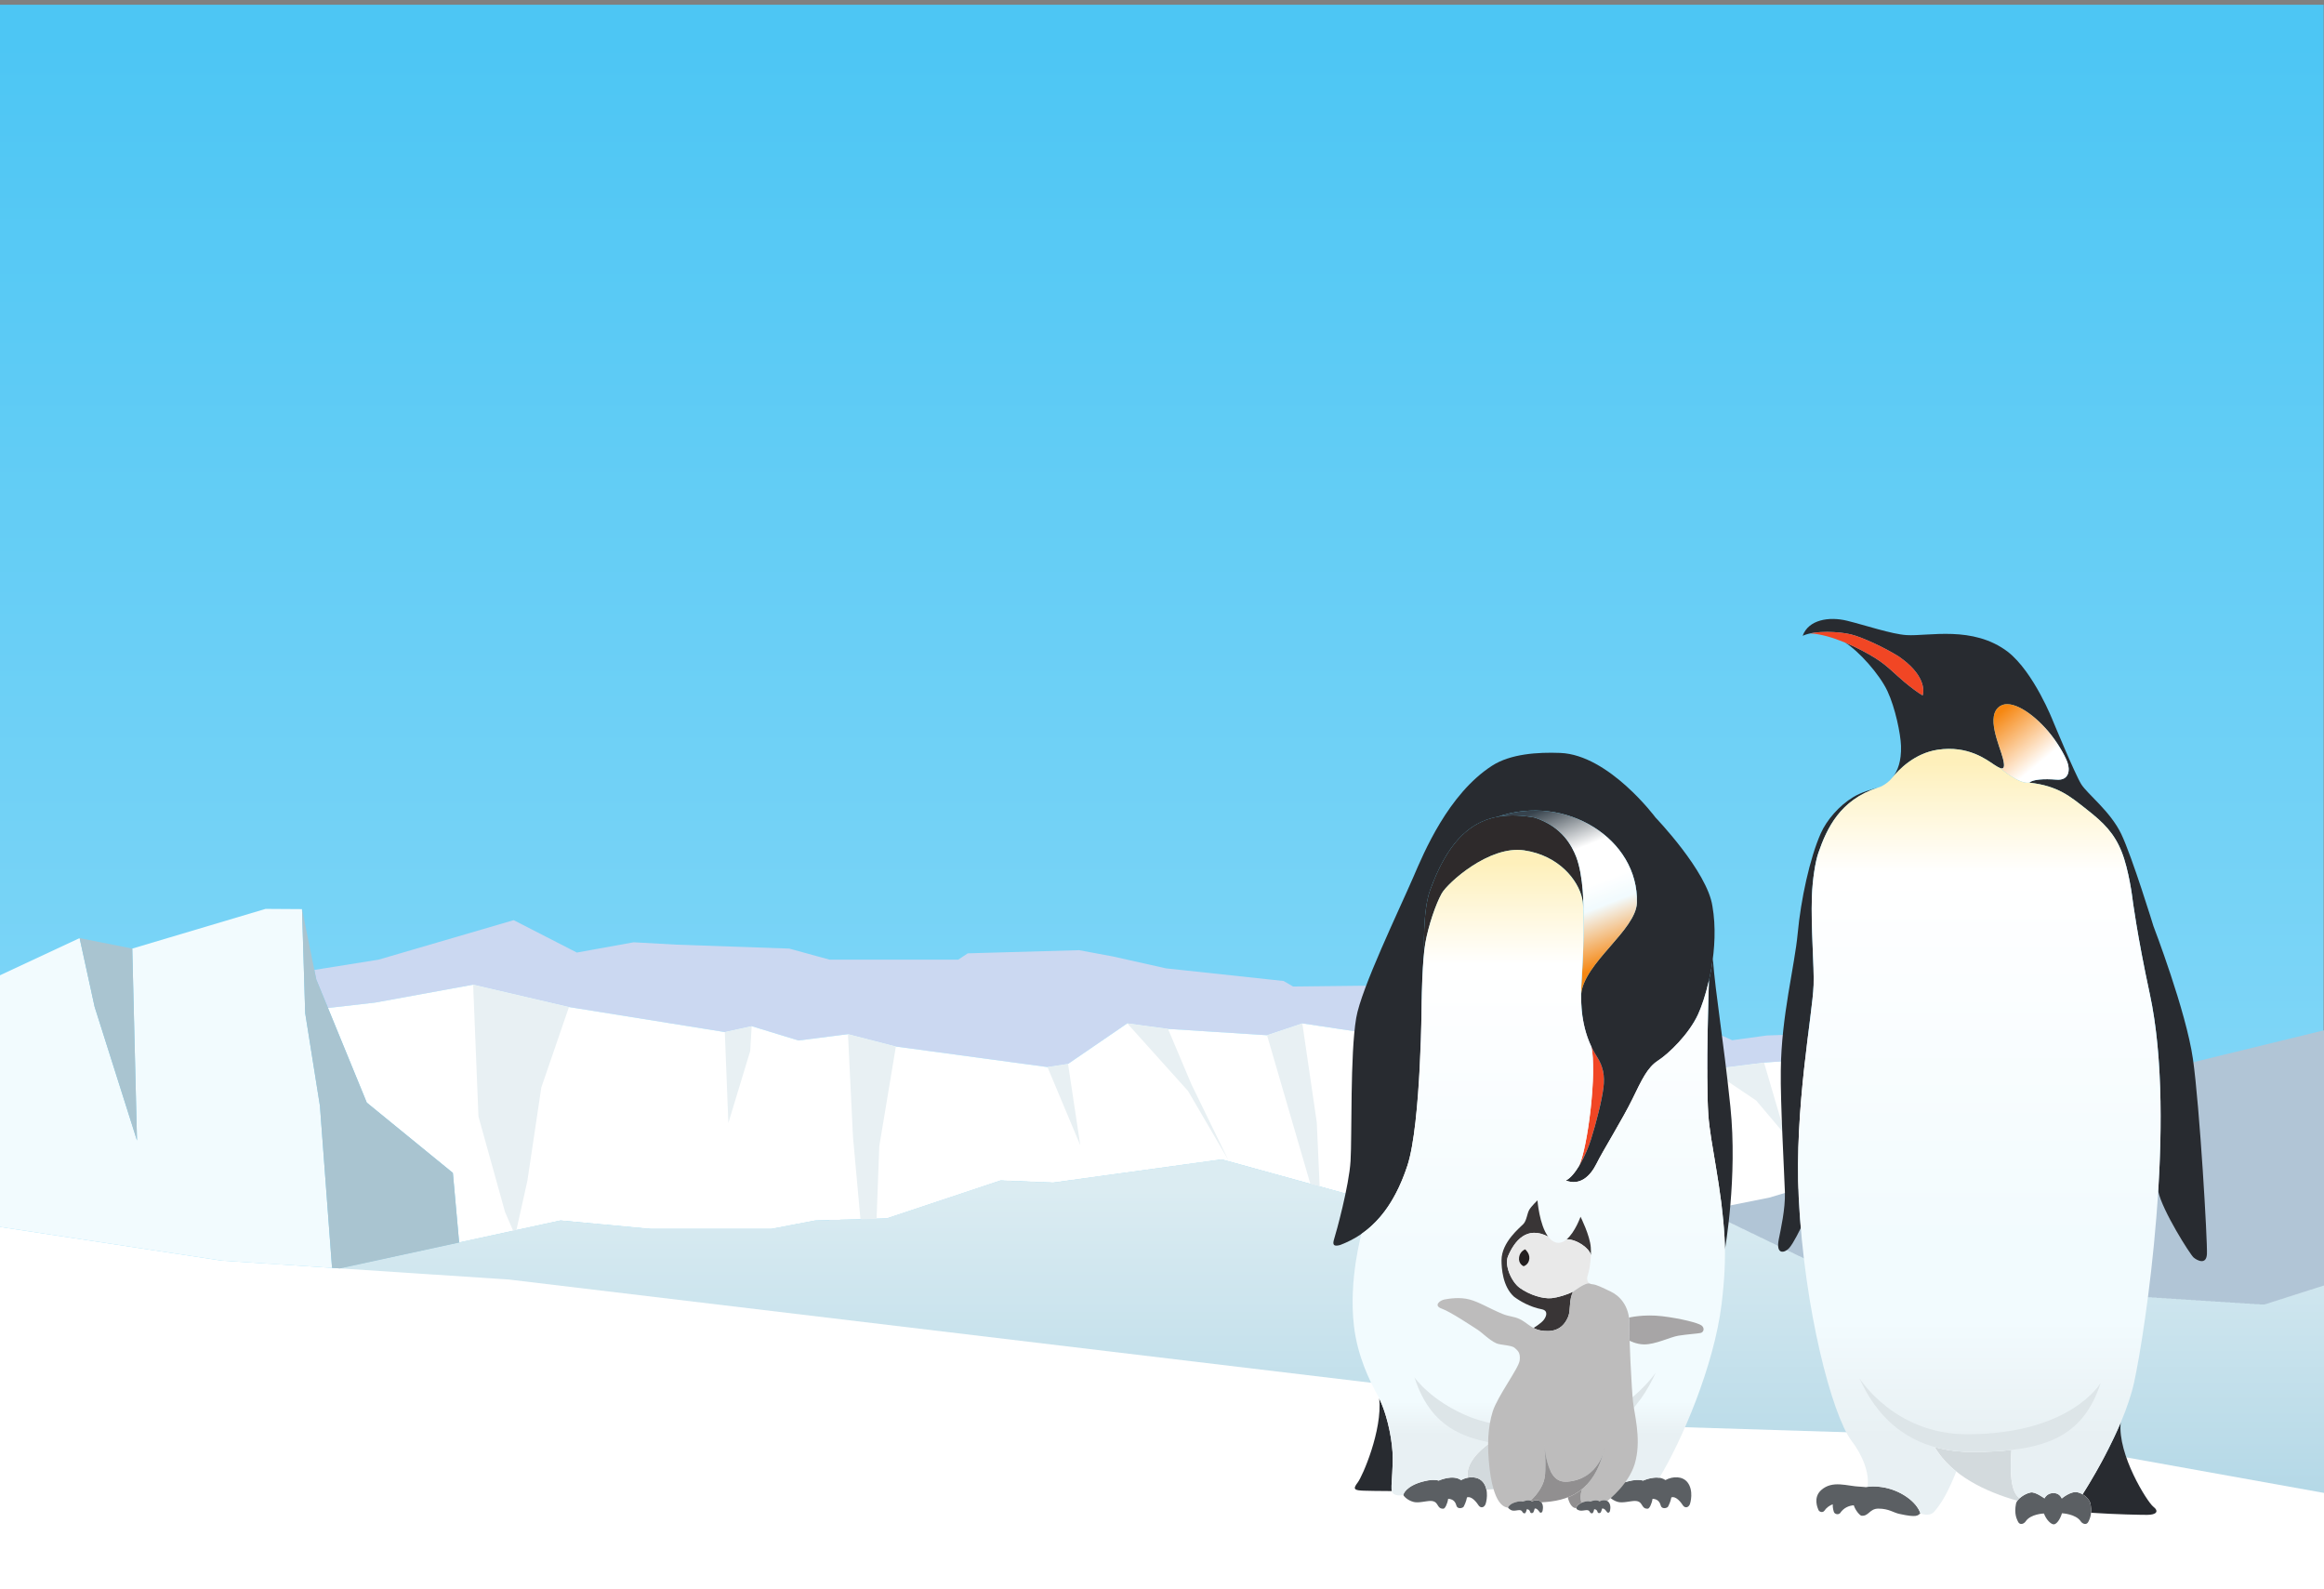 <svg xmlns="http://www.w3.org/2000/svg" xmlns:xlink="http://www.w3.org/1999/xlink" width="980" height="670" preserveAspectRatio="xMidYMid meet" version="1.1" viewBox="0 0 980 670"><rect x="0" y="0" width="980" height="670" fill="#808080" stroke="none"/><defs><path id="b68oCB8cW1" d="M979.84 668L0 668L0 2L979.84 2L979.84 668Z"/><linearGradient id="gradientb1d7EMm5aX" x1="488.6" x2="488.6" y1="464.2" y2="17.98" gradientUnits="userSpaceOnUse"><stop style="stop-color:#80d6f7;stop-opacity:1" offset="0%"/><stop style="stop-color:#4dc6f4;stop-opacity:1" offset="100%"/></linearGradient><path id="g1KtWGrapH" d="M138.31 424.98L158.22 422.69L199.52 415.14L239.92 424.57L305.63 435.12L316.98 432.64L336.71 438.67L357.58 436.01L377.78 441.22L441.72 449.88L450.38 448.55L475.35 431.46L492.56 433.79L534.29 436.45L549.17 431.46L585.35 436.9L605.64 446.05L634.86 446.22L682.81 451.55L721.1 450.88L743.86 448L770.89 446.05L794.7 446.55L800.03 449.88L874.66 475.91L874.69 475.91L879.28 473.19L885.27 472.53L896.11 465.27L801.02 434.56L745.08 436.56L730.43 438.56L716.44 432.23L681.14 430.57L653.17 426.91L634.52 425.57L615.88 421.91L590.9 421.24L575.58 415.58L545.28 415.92L541.28 413.59L491.67 408.26L469.36 403.26L455.04 400.6L408.08 401.93L404.09 404.59L349.81 404.59L332.83 399.93L285.21 398.27L267.23 397.27L243.25 401.6L216.61 387.94L159.67 404.59L132.55 408.93L133.36 412.92L138.31 424.98"/><path id="caMNPjSi" d="M799.03 501.22L793.87 481.35L794.7 446.55L770.89 446.06L782.88 479.35L796.86 502.76L799.03 501.22"/><path id="adeq6h8b" d="M193.61 523.87L236.37 514.59L274.55 518.15L325.17 518.15L343.82 514.59L374.01 513.71L421.96 497.72L444.16 498.61L515.2 488.84L566.7 503.05L590.68 506.6L642.19 523.47L714.11 507.49L748.41 524.39L778.05 516.15L808.02 494.84L830 495.84L864.63 479.19L871.95 477.52L874.67 475.91L800.03 449.88L794.7 446.55L770.89 446.05L743.86 448L721.1 450.88L682.81 451.55L634.86 446.22L605.64 446.05L585.35 436.9L549.17 431.46L534.29 436.45L492.56 433.79L475.35 431.46L450.38 448.55L441.72 449.88L377.78 441.22L357.58 436.01L336.71 438.67L316.98 432.64L305.63 435.12L239.92 424.57L199.52 415.14L158.22 422.69L138.31 424.98L154.67 464.87L190.97 494.5L193.61 523.87"/><path id="bm73CslvD" d="M140.02 534.55L93.4 531.47L-11.83 515.48L-5.17 413.59L33.58 395.51L33.58 395.51L39.9 424.46L57.77 480.85L55.77 399.93L111.98 383.19L127.36 383.29L128.7 427.13L134.91 466.2L140.02 534.55"/><path id="cx6dEJxDA" d="M770.89 446.06L782.88 479.35L796.86 502.75L796.88 502.76L799.03 501.22L793.87 481.35L794.7 446.55L770.89 446.06"/><path id="j1ffHaYHXD" d="M995.16 430.68L920.57 448.88L885.27 472.53L879.28 473.19L871.95 477.52L864.63 479.19L830 495.84L801.69 488.32L746 504.94L706.59 512.82L706.59 684.65L999.16 684.65L995.16 430.68"/><path id="a7VQ93tsh" d="M987.17 666L987.17 539.73L986.77 539.73L986.77 539.86L986.37 539.86L986.37 539.99L985.97 539.99L985.97 540.13L985.57 540.13L985.57 540.26L985.17 540.26L985.17 540.39L984.77 540.39L984.77 540.53L984.37 540.53L984.37 540.66L983.84 540.66L983.84 540.79L983.44 540.79L983.44 540.93L983.04 540.93L983.04 541.06L982.64 541.06L982.64 541.19L982.24 541.19L982.24 541.32L981.84 541.32L981.84 541.46L981.44 541.46L981.44 541.59L981.04 541.59L981.04 541.72L980.51 541.72L980.51 541.86L980.11 541.86L980.11 541.99L979.71 541.99L979.71 542.12L979.31 542.12L979.31 542.26L978.91 542.26L978.91 542.39L978.51 542.39L978.51 542.52L978.11 542.52L978.11 542.66L977.58 542.66L977.58 542.79L977.18 542.79L977.18 542.92L976.78 542.92L976.78 543.06L976.38 543.06L976.38 543.19L975.98 543.19L975.98 543.32L975.58 543.32L975.58 543.46L975.18 543.46L975.18 543.59L974.78 543.59L974.78 543.72L974.25 543.72L974.25 543.86L973.85 543.86L973.85 543.99L973.45 543.99L973.45 544.12L973.05 544.12L973.05 544.26L972.65 544.26L972.65 544.39L972.25 544.39L972.25 544.52L971.85 544.52L971.85 544.65L971.32 544.65L971.32 544.79L970.92 544.79L970.92 544.92L970.52 544.92L970.52 545.05L970.12 545.05L970.12 545.19L969.72 545.19L969.72 545.32L969.32 545.32L969.32 545.45L968.92 545.45L968.92 545.59L968.52 545.59L968.52 545.72L967.99 545.72L967.99 545.85L967.59 545.85L967.59 545.99L967.19 545.99L967.19 546.12L966.79 546.12L966.79 546.25L966.39 546.25L966.39 546.39L965.99 546.39L965.99 546.52L965.59 546.52L965.59 546.65L965.06 546.65L965.06 546.79L964.66 546.79L964.66 546.92L964.26 546.92L964.26 547.05L963.86 547.05L963.86 547.19L963.46 547.19L963.46 547.32L963.06 547.32L963.06 547.45L962.66 547.45L962.66 547.59L962.26 547.59L962.26 547.72L961.73 547.72L961.73 547.85L961.33 547.85L961.33 547.98L960.93 547.98L960.93 548.12L960.53 548.12L960.53 548.25L960.13 548.25L960.13 548.38L959.73 548.38L959.73 548.52L959.33 548.52L959.33 548.65L958.8 548.65L958.8 548.78L958.4 548.78L958.4 548.92L958 548.92L958 549.05L957.6 549.05L957.6 549.18L957.2 549.18L957.2 549.32L956.8 549.32L956.8 549.45L956.4 549.45L956.4 549.58L956 549.58L956 549.72L955.47 549.72L955.47 549.85L955.07 549.85L955.07 549.98L952.81 549.98L952.81 549.85L950.68 549.85L950.68 549.72L948.68 549.72L948.68 549.58L946.55 549.58L946.55 549.45L944.55 549.45L944.55 549.32L942.42 549.32L942.42 549.18L940.42 549.18L940.42 549.05L938.29 549.05L938.29 548.92L936.29 548.92L936.29 548.78L934.16 548.78L934.16 548.65L932.16 548.65L932.16 548.52L930.03 548.52L930.03 548.38L928.03 548.38L928.03 548.25L925.9 548.25L925.9 548.12L923.9 548.12L923.9 547.98L921.77 547.98L921.77 547.85L919.77 547.85L919.77 547.72L917.64 547.72L917.64 547.59L915.64 547.59L915.64 547.45L913.51 547.45L913.51 547.32L911.51 547.32L911.51 547.19L909.38 547.19L909.38 547.05L907.39 547.05L907.39 546.92L905.25 546.92L905.25 546.79L903.26 546.79L903.26 546.65L901.12 546.65L901.12 546.52L899.13 546.52L899.13 546.39L897 546.39L897 546.25L895 546.25L895 546.12L892.87 546.12L892.87 545.99L890.87 545.99L890.87 545.85L888.74 545.85L888.74 545.72L886.74 545.72L886.74 545.59L884.61 545.59L884.61 545.45L882.61 545.45L882.61 545.32L880.48 545.32L880.48 545.19L878.48 545.19L878.48 545.05L876.35 545.05L876.35 544.92L874.35 544.92L874.35 544.79L872.22 544.79L872.22 544.65L872.09 544.65L872.09 544.79L871.02 544.79L871.02 544.92L869.96 544.92L869.96 545.05L868.89 545.05L868.89 545.19L867.82 545.19L867.82 545.32L866.76 545.32L866.76 545.45L865.69 545.45L865.69 545.59L864.63 545.59L864.63 545.72L863.56 545.72L863.56 545.85L862.5 545.85L862.5 545.99L861.43 545.99L861.43 546.12L860.37 546.12L860.37 546.25L859.3 546.25L859.3 546.39L858.23 546.39L858.23 546.52L857.17 546.52L857.17 546.65L856.1 546.65L856.1 546.79L855.04 546.79L855.04 546.92L853.97 546.92L853.97 547.05L852.91 547.05L852.91 547.19L851.84 547.19L851.84 547.32L849.84 547.32L849.84 547.19L848.78 547.19L848.78 547.05L847.58 547.05L847.58 546.92L846.51 546.92L846.51 546.79L845.45 546.79L845.45 546.65L844.25 546.65L844.25 546.52L843.18 546.52L843.18 546.39L842.12 546.39L842.12 546.25L841.05 546.25L841.05 546.12L839.85 546.12L839.85 545.99L838.79 545.99L838.79 545.85L837.72 545.85L837.72 545.72L836.52 545.72L836.52 545.59L835.46 545.59L835.46 545.45L834.39 545.45L834.39 545.32L833.19 545.32L833.19 545.19L832.13 545.19L832.13 545.05L831.06 545.05L831.06 544.92L830 544.92L830 544.79L828.8 544.79L828.8 544.65L827.73 544.65L827.73 544.52L826.67 544.52L826.67 544.39L825.47 544.39L825.47 544.26L824.4 544.26L824.4 544.12L823.34 544.12L823.34 543.99L822.14 543.99L822.14 543.86L821.07 543.86L821.07 543.72L820.01 543.72L820.01 543.59L818.94 543.59L818.94 543.46L817.74 543.46L817.74 543.32L816.68 543.32L816.68 543.19L815.61 543.19L815.61 543.06L814.41 543.06L814.41 542.92L813.35 542.92L813.35 542.79L812.28 542.79L812.28 542.66L811.08 542.66L811.08 542.52L810.02 542.52L810.02 542.39L808.95 542.39L808.95 542.26L807.88 542.26L807.88 542.12L806.69 542.12L806.69 541.99L805.62 541.99L805.62 541.86L804.55 541.86L804.55 541.72L803.36 541.72L803.36 541.59L802.29 541.59L802.29 541.46L801.22 541.46L801.22 541.32L800.03 541.32L800.03 541.19L798.96 541.19L798.96 541.06L797.89 541.06L797.89 540.93L796.83 540.93L796.83 540.79L795.63 540.79L795.63 540.66L794.56 540.66L794.56 540.53L793.5 540.53L793.5 540.39L792.3 540.39L792.3 540.26L791.23 540.26L791.23 540.13L790.17 540.13L790.17 539.99L788.97 539.99L788.97 539.86L787.9 539.86L787.9 539.73L786.84 539.73L786.84 539.59L785.77 539.59L785.77 539.46L784.57 539.46L784.57 539.33L783.51 539.33L783.51 539.19L782.44 539.19L782.44 539.06L781.24 539.06L781.24 538.93L780.18 538.93L780.18 538.79L779.11 538.79L779.11 538.66L777.91 538.66L777.91 538.53L777.12 538.53L777.12 538.39L776.85 538.39L776.85 538.26L776.58 538.26L776.58 538.13L776.32 538.13L776.32 537.99L776.05 537.99L776.05 537.86L775.78 537.86L775.78 537.73L775.52 537.73L775.52 537.6L775.25 537.6L775.25 537.46L774.98 537.46L774.98 537.33L774.72 537.33L774.72 537.2L774.32 537.2L774.32 537.06L774.05 537.06L774.05 536.93L773.79 536.93L773.79 536.8L773.52 536.8L773.52 536.66L773.25 536.66L773.25 536.53L772.99 536.53L772.99 536.4L772.72 536.4L772.72 536.26L772.45 536.26L772.45 536.13L772.19 536.13L772.19 536L771.92 536L771.92 535.86L771.65 535.86L771.65 535.73L771.39 535.73L771.39 535.6L771.12 535.6L771.12 535.46L770.86 535.46L770.86 535.33L770.46 535.33L770.46 535.2L770.19 535.2L770.19 535.06L769.92 535.06L769.92 534.93L769.66 534.93L769.66 534.8L769.39 534.8L769.39 534.66L769.12 534.66L769.12 534.53L768.86 534.53L768.86 534.4L768.59 534.4L768.59 534.27L768.32 534.27L768.32 534.13L768.06 534.13L768.06 534L767.79 534L767.79 533.87L767.53 533.87L767.53 533.73L767.26 533.73L767.26 533.6L766.99 533.6L766.99 533.47L766.73 533.47L766.73 533.33L766.33 533.33L766.33 533.2L766.06 533.2L766.06 533.07L765.79 533.07L765.79 532.93L765.53 532.93L765.53 532.8L765.26 532.8L765.26 532.67L764.99 532.67L764.99 532.53L764.73 532.53L764.73 532.4L764.46 532.4L764.46 532.27L764.2 532.27L764.2 532.13L763.93 532.13L763.93 532L763.66 532L763.66 531.87L763.4 531.87L763.4 531.73L763.13 531.73L763.13 531.6L762.86 531.6L762.86 531.47L762.46 531.47L762.46 531.33L762.2 531.33L762.2 531.2L761.93 531.2L761.93 531.07L761.66 531.07L761.66 530.94L761.4 530.94L761.4 530.8L761.13 530.8L761.13 530.67L760.87 530.67L760.87 530.54L760.6 530.54L760.6 530.4L760.33 530.4L760.33 530.27L760.07 530.27L760.07 530.14L759.8 530.14L759.8 530L759.53 530L759.53 529.87L759.27 529.87L759.27 529.74L759 529.74L759 529.6L758.6 529.6L758.6 529.47L758.33 529.47L758.33 529.34L758.07 529.34L758.07 529.2L757.8 529.2L757.8 529.07L757.54 529.07L757.54 528.94L757.27 528.94L757.27 528.8L757 528.8L757 528.67L756.74 528.67L756.74 528.54L756.47 528.54L756.47 528.4L756.2 528.4L756.2 528.27L755.94 528.27L755.94 528.14L755.67 528.14L755.67 528L755.4 528L755.4 527.87L755.14 527.87L755.14 527.74L754.87 527.74L754.87 527.61L754.47 527.61L754.47 527.47L754.21 527.47L754.21 527.34L753.94 527.34L753.94 527.21L753.67 527.21L753.67 527.07L753.41 527.07L753.41 526.94L753.14 526.94L753.14 526.81L752.87 526.81L752.87 526.67L752.61 526.67L752.61 526.54L752.34 526.54L752.34 526.41L752.07 526.41L752.07 526.27L751.81 526.27L751.81 526.14L751.54 526.14L751.54 526.01L751.27 526.01L751.27 525.87L751.01 525.87L751.01 525.74L750.61 525.74L750.61 525.61L750.34 525.61L750.34 525.47L750.08 525.47L750.08 525.34L749.81 525.34L749.81 525.21L749.54 525.21L749.54 525.07L749.28 525.07L749.28 524.94L749.01 524.94L749.01 524.81L748.74 524.81L748.74 524.67L748.48 524.67L748.48 524.54L748.21 524.54L748.21 524.41L747.94 524.41L747.94 524.28L747.68 524.28L747.68 524.14L747.41 524.14L747.41 524.01L747.15 524.01L747.15 523.88L746.75 523.88L746.75 523.74L746.48 523.74L746.48 523.61L746.21 523.61L746.21 523.48L745.95 523.48L745.95 523.34L745.68 523.34L745.68 523.21L745.41 523.21L745.41 523.08L745.15 523.08L745.15 522.94L744.88 522.94L744.88 522.81L744.61 522.81L744.61 522.68L744.35 522.68L744.35 522.54L744.08 522.54L744.08 522.41L743.82 522.41L743.82 522.28L743.55 522.28L743.55 522.14L743.28 522.14L743.28 522.01L743.02 522.01L743.02 521.88L742.62 521.88L742.62 521.74L742.35 521.74L742.35 521.61L742.08 521.61L742.08 521.48L741.82 521.48L741.82 521.34L741.55 521.34L741.55 521.21L741.28 521.21L741.28 521.08L741.02 521.08L741.02 520.95L740.75 520.95L740.75 520.81L740.49 520.81L740.49 520.68L740.22 520.68L740.22 520.55L739.95 520.55L739.95 520.41L739.69 520.41L739.69 520.28L739.42 520.28L739.42 520.15L739.15 520.15L739.15 520.01L738.75 520.01L738.75 519.88L738.49 519.88L738.49 519.75L738.22 519.75L738.22 519.61L737.95 519.61L737.95 519.48L737.69 519.48L737.69 519.35L737.42 519.35L737.42 519.21L737.16 519.21L737.16 519.08L736.89 519.08L736.89 518.95L736.62 518.95L736.62 518.81L736.36 518.81L736.36 518.68L736.09 518.68L736.09 518.55L735.82 518.55L735.82 518.41L735.56 518.41L735.56 518.28L735.29 518.28L735.29 518.15L734.89 518.15L734.89 518.01L734.62 518.01L734.62 517.88L734.36 517.88L734.36 517.75L734.09 517.75L734.09 517.62L733.83 517.62L733.83 517.48L733.56 517.48L733.56 517.35L733.29 517.35L733.29 517.22L733.03 517.22L733.03 517.08L732.76 517.08L732.76 516.95L732.49 516.95L732.49 516.82L732.23 516.82L732.23 516.68L731.96 516.68L731.96 516.55L731.69 516.55L731.69 516.42L731.43 516.42L731.43 516.28L731.16 516.28L731.16 516.15L730.76 516.15L730.76 516.02L730.5 516.02L730.5 515.88L730.23 515.88L730.23 515.75L729.96 515.75L729.96 515.62L729.7 515.62L729.7 515.48L729.43 515.48L729.43 515.35L729.16 515.35L729.16 515.22L728.9 515.22L728.9 515.08L728.63 515.08L728.63 514.95L728.36 514.95L728.36 514.82L728.1 514.82L728.1 514.68L727.83 514.68L727.83 514.55L727.57 514.55L727.57 514.42L727.3 514.42L727.3 514.29L726.9 514.29L726.9 514.15L726.63 514.15L726.63 514.02L726.37 514.02L726.37 513.89L726.1 513.89L726.1 513.75L725.83 513.75L725.83 513.62L725.57 513.62L725.57 513.49L725.3 513.49L725.3 513.35L725.03 513.35L725.03 513.22L724.77 513.22L724.77 513.09L724.5 513.09L724.5 512.95L724.24 512.95L724.24 512.82L723.97 512.82L723.97 512.69L723.7 512.69L723.7 512.55L723.44 512.55L723.44 512.42L723.04 512.42L723.04 512.29L722.77 512.29L722.77 512.15L722.5 512.15L722.5 512.02L722.24 512.02L722.24 511.89L721.97 511.89L721.97 511.75L721.7 511.75L721.7 511.62L721.44 511.62L721.44 511.49L721.17 511.49L721.17 511.35L720.91 511.35L720.91 511.22L720.64 511.22L720.64 511.09L720.37 511.09L720.37 510.96L720.11 510.96L720.11 510.82L719.84 510.82L719.84 510.69L719.57 510.69L719.57 510.56L719.17 510.56L719.17 510.42L718.91 510.42L718.91 510.29L718.64 510.29L718.64 510.16L718.37 510.16L718.37 510.02L718.11 510.02L718.11 509.89L717.84 509.89L717.84 509.76L717.58 509.76L717.58 509.62L717.31 509.62L717.31 509.49L717.04 509.49L717.04 509.36L716.78 509.36L716.78 509.22L716.51 509.22L716.51 509.09L716.24 509.09L716.24 508.96L715.98 508.96L715.98 508.82L715.71 508.82L715.71 508.69L715.44 508.69L715.44 508.56L715.04 508.56L715.04 508.42L714.78 508.42L714.78 508.29L714.51 508.29L714.51 508.16L714.25 508.16L714.25 508.02L713.98 508.02L713.98 507.89L713.71 507.89L713.71 507.76L713.45 507.76L713.45 507.63L713.18 507.63L713.18 507.49L712.91 507.49L712.91 507.36L712.65 507.36L712.65 507.23L712.38 507.23L712.38 507.09L712.11 507.09L712.11 506.96L711.85 506.96L711.85 506.83L711.58 506.83L711.58 506.69L711.18 506.69L711.18 506.56L710.92 506.56L710.92 506.43L710.65 506.43L710.65 506.29L710.38 506.29L710.38 506.16L710.12 506.16L710.12 506.03L709.85 506.03L709.85 505.89L709.58 505.89L709.58 505.76L709.32 505.76L709.32 505.63L709.05 505.63L709.05 505.49L708.78 505.49L708.78 505.36L708.52 505.36L708.52 505.23L708.25 505.23L708.25 505.09L707.98 505.09L707.98 504.96L707.72 504.96L707.72 504.83L707.32 504.83L707.32 504.69L707.05 504.69L707.05 504.56L706.79 504.56L706.79 504.43L706.52 504.43L706.52 504.3L706.25 504.3L706.25 504.16L705.99 504.16L705.99 504.03L705.72 504.03L705.72 503.9L705.45 503.9L705.45 503.76L705.19 503.76L705.19 503.63L704.92 503.63L704.92 503.5L704.65 503.5L704.65 503.36L704.39 503.36L704.39 503.23L704.12 503.23L704.12 503.1L703.86 503.1L703.86 502.96L703.59 502.96L703.59 502.83L703.19 502.83L703.19 502.7L702.92 502.7L702.92 502.56L702.66 502.56L702.66 502.43L702.39 502.43L702.39 502.3L702.12 502.3L702.12 502.16L701.86 502.16L701.86 502.03L701.59 502.03L701.59 501.9L701.32 501.9L701.32 501.76L701.06 501.76L701.06 501.63L700.79 501.63L700.79 501.5L700.53 501.5L700.53 501.36L700.26 501.36L700.26 501.23L699.99 501.23L699.99 501.1L699.73 501.1L699.73 500.97L699.33 500.97L699.33 500.83L699.06 500.83L699.06 500.7L698.79 500.7L698.79 500.57L698.53 500.57L698.53 500.43L698.26 500.43L698.26 500.3L697.86 500.3L697.86 500.43L697.33 500.43L697.33 500.57L696.8 500.57L696.8 500.7L696.26 500.7L696.26 500.83L695.73 500.83L695.73 500.97L695.2 500.97L695.2 501.1L694.66 501.1L694.66 501.23L694.13 501.23L694.13 501.36L693.6 501.36L693.6 501.5L693.07 501.5L693.07 501.63L692.53 501.63L692.53 501.76L692 501.76L692 501.9L691.47 501.9L691.47 502.03L691.07 502.03L691.07 502.16L690.54 502.16L690.54 502.3L690 502.3L690 502.43L689.47 502.43L689.47 502.56L688.94 502.56L688.94 502.7L688.4 502.7L688.4 502.83L687.87 502.83L687.87 502.96L687.34 502.96L687.34 503.1L686.81 503.1L686.81 503.23L686.27 503.23L686.27 503.36L685.74 503.36L685.74 503.5L685.21 503.5L685.21 503.63L684.67 503.63L684.67 503.76L684.14 503.76L684.14 503.9L683.61 503.9L683.61 504.03L683.08 504.03L683.08 504.16L682.54 504.16L682.54 504.3L682.01 504.3L682.01 504.43L681.48 504.43L681.48 504.56L680.95 504.56L680.95 504.69L680.41 504.69L680.41 504.83L679.88 504.83L679.88 504.96L679.35 504.96L679.35 505.09L678.81 505.09L678.81 505.23L678.28 505.23L678.28 505.36L677.75 505.36L677.75 505.49L677.22 505.49L677.22 505.63L676.68 505.63L676.68 505.76L676.15 505.76L676.15 505.89L675.62 505.89L675.62 506.03L675.08 506.03L675.08 506.16L674.55 506.16L674.55 506.29L674.02 506.29L674.02 506.43L673.49 506.43L673.49 506.56L672.95 506.56L672.95 506.69L672.42 506.69L672.42 506.83L671.89 506.83L671.89 506.96L671.35 506.96L671.35 507.09L670.82 507.09L670.82 507.23L670.29 507.23L670.29 507.36L669.89 507.36L669.89 507.49L669.36 507.49L669.36 507.63L668.82 507.63L668.82 507.76L668.29 507.76L668.29 507.89L667.76 507.89L667.76 508.02L667.23 508.02L667.23 508.16L666.69 508.16L666.69 508.29L666.16 508.29L666.16 508.42L665.63 508.42L665.63 508.56L665.09 508.56L665.09 508.69L664.56 508.69L664.56 508.82L664.03 508.82L664.03 508.96L663.5 508.96L663.5 509.09L662.96 509.09L662.96 509.22L662.43 509.22L662.43 509.36L661.9 509.36L661.9 509.49L661.36 509.49L661.36 509.62L660.83 509.62L660.83 509.76L660.3 509.76L660.3 509.89L659.77 509.89L659.77 510.02L659.23 510.02L659.23 510.16L658.7 510.16L658.7 510.29L658.17 510.29L658.17 510.42L657.64 510.42L657.64 510.56L657.1 510.56L657.1 510.69L656.57 510.69L656.57 510.82L656.04 510.82L656.04 510.96L655.5 510.96L655.5 511.09L654.97 511.09L654.97 511.22L654.44 511.22L654.44 511.35L653.91 511.35L653.91 511.49L653.37 511.49L653.37 511.62L652.84 511.62L652.84 511.75L652.31 511.75L652.31 511.89L651.77 511.89L651.77 512.02L651.24 512.02L651.24 512.15L650.71 512.15L650.71 512.29L650.18 512.29L650.18 512.42L649.64 512.42L649.64 512.55L649.11 512.55L649.11 512.69L648.71 512.69L648.71 512.82L648.18 512.82L648.18 512.95L647.65 512.95L647.65 513.09L647.11 513.09L647.11 513.22L646.58 513.22L646.58 513.35L646.05 513.35L646.05 513.49L645.51 513.49L645.51 513.62L644.98 513.62L644.98 513.75L644.45 513.75L644.45 513.89L643.92 513.89L643.92 514.02L643.38 514.02L643.38 514.15L642.85 514.15L642.85 514.29L642.32 514.29L642.32 514.42L641.78 514.42L641.78 514.55L641.25 514.55L641.25 514.68L640.72 514.68L640.72 514.82L640.19 514.82L640.19 514.95L639.65 514.95L639.65 515.08L639.12 515.08L639.12 515.22L638.59 515.22L638.59 515.35L638.05 515.35L638.05 515.48L637.52 515.48L637.52 515.62L636.99 515.62L636.99 515.75L636.46 515.75L636.46 515.88L635.92 515.88L635.92 516.02L635.39 516.02L635.39 516.15L634.86 516.15L634.86 516.28L634.33 516.28L634.33 516.42L633.79 516.42L633.79 516.55L633.26 516.55L633.26 516.68L632.73 516.68L632.73 516.82L632.19 516.82L632.19 516.95L631.66 516.95L631.66 517.08L631.13 517.08L631.13 517.22L630.6 517.22L630.6 517.35L630.06 517.35L630.06 517.48L629.53 517.48L629.53 517.62L629 517.62L629 517.75L628.46 517.75L628.46 517.88L627.93 517.88L627.93 518.01L627.13 518.01L627.13 517.88L626.73 517.88L626.73 517.75L626.33 517.75L626.33 517.62L625.93 517.62L625.93 517.48L625.53 517.48L625.53 517.35L625 517.35L625 517.22L624.6 517.22L624.6 517.08L624.2 517.08L624.2 516.95L623.8 516.95L623.8 516.82L623.4 516.82L623.4 516.68L622.87 516.68L622.87 516.55L622.47 516.55L622.47 516.42L622.07 516.42L622.07 516.28L621.67 516.28L621.67 516.15L621.27 516.15L621.27 516.02L620.74 516.02L620.74 515.88L620.34 515.88L620.34 515.75L619.94 515.75L619.94 515.62L619.54 515.62L619.54 515.48L619.14 515.48L619.14 515.35L618.61 515.35L618.61 515.22L618.21 515.22L618.21 515.08L617.81 515.08L617.81 514.95L617.41 514.95L617.41 514.82L617.01 514.82L617.01 514.68L616.61 514.68L616.61 514.55L616.08 514.55L616.08 514.42L615.68 514.42L615.68 514.29L615.28 514.29L615.28 514.15L614.88 514.15L614.88 514.02L614.48 514.02L614.48 513.89L613.95 513.89L613.95 513.75L613.55 513.75L613.55 513.62L613.15 513.62L613.15 513.49L612.75 513.49L612.75 513.35L612.35 513.35L612.35 513.22L611.81 513.22L611.81 513.09L611.41 513.09L611.41 512.95L611.02 512.95L611.02 512.82L610.62 512.82L610.62 512.69L610.22 512.69L610.22 512.55L609.68 512.55L609.68 512.42L609.28 512.42L609.28 512.29L608.88 512.29L608.88 512.15L608.48 512.15L608.48 512.02L608.08 512.02L608.08 511.89L607.55 511.89L607.55 511.75L607.15 511.75L607.15 511.62L606.75 511.62L606.75 511.49L606.35 511.49L606.35 511.35L605.95 511.35L605.95 511.22L605.55 511.22L605.55 511.09L605.02 511.09L605.02 510.96L604.62 510.96L604.62 510.82L604.22 510.82L604.22 510.69L603.82 510.69L603.82 510.56L603.42 510.56L603.42 510.42L602.89 510.42L602.89 510.29L602.49 510.29L602.49 510.16L602.09 510.16L602.09 510.02L601.69 510.02L601.69 509.89L601.29 509.89L601.29 509.76L600.76 509.76L600.76 509.62L600.36 509.62L600.36 509.49L599.96 509.49L599.96 509.36L599.56 509.36L599.56 509.22L599.16 509.22L599.16 509.09L598.63 509.09L598.63 508.96L598.23 508.96L598.23 508.82L597.83 508.82L597.83 508.69L597.43 508.69L597.43 508.56L597.03 508.56L597.03 508.42L596.5 508.42L596.5 508.29L596.1 508.29L596.1 508.16L595.7 508.16L595.7 508.02L595.3 508.02L595.3 507.89L594.9 507.89L594.9 507.76L594.5 507.76L594.5 507.63L593.97 507.63L593.97 507.49L593.57 507.49L593.57 507.36L593.17 507.36L593.17 507.23L592.77 507.23L592.77 507.09L592.37 507.09L592.37 506.96L591.83 506.96L591.83 506.83L591.43 506.83L591.43 506.69L591.04 506.69L591.04 506.56L590.5 506.56L590.5 506.43L589.57 506.43L589.57 506.29L588.64 506.29L588.64 506.16L587.71 506.16L587.71 506.03L586.91 506.03L586.91 505.89L585.97 505.89L585.97 505.76L585.04 505.76L585.04 505.63L584.11 505.63L584.11 505.49L583.31 505.49L583.31 505.36L582.38 505.36L582.38 505.23L581.44 505.23L581.44 505.09L580.51 505.09L580.51 504.96L579.71 504.96L579.71 504.83L578.78 504.83L578.78 504.69L577.85 504.69L577.85 504.56L576.92 504.56L576.92 504.43L576.12 504.43L576.12 504.3L575.18 504.3L575.18 504.16L574.25 504.16L574.25 504.03L573.32 504.03L573.32 503.9L572.52 503.9L572.52 503.76L571.59 503.76L571.59 503.63L570.66 503.63L570.66 503.5L569.72 503.5L569.72 503.36L568.92 503.36L568.92 503.23L567.99 503.23L567.99 503.1L567.06 503.1L567.06 502.96L566.39 502.96L566.39 502.83L565.99 502.83L565.99 502.7L565.46 502.7L565.46 502.56L565.06 502.56L565.06 502.43L564.53 502.43L564.53 502.3L564 502.3L564 502.16L563.6 502.16L563.6 502.03L563.06 502.03L563.06 501.9L562.53 501.9L562.53 501.76L562.13 501.76L562.13 501.63L561.6 501.63L561.6 501.5L561.2 501.5L561.2 501.36L560.67 501.36L560.67 501.23L560.13 501.23L560.13 501.1L559.73 501.1L559.73 500.97L559.2 500.97L559.2 500.83L558.67 500.83L558.67 500.7L558.27 500.7L558.27 500.57L557.74 500.57L557.74 500.43L557.34 500.43L557.34 500.3L556.8 500.3L556.8 500.17L556.27 500.17L556.27 500.03L555.87 500.03L555.87 499.9L555.34 499.9L555.34 499.77L554.8 499.77L554.8 499.63L554.41 499.63L554.41 499.5L553.87 499.5L553.87 499.37L553.47 499.37L553.47 499.23L552.94 499.23L552.94 499.1L552.41 499.1L552.41 498.97L552.01 498.97L552.01 498.83L551.47 498.83L551.47 498.7L550.94 498.7L550.94 498.57L550.54 498.57L550.54 498.43L550.01 498.43L550.01 498.3L549.61 498.3L549.61 498.17L549.08 498.17L549.08 498.03L548.54 498.03L548.54 497.9L548.14 497.9L548.14 497.77L547.61 497.77L547.61 497.64L547.08 497.64L547.08 497.5L546.68 497.5L546.68 497.37L546.15 497.37L546.15 497.24L545.75 497.24L545.75 497.1L545.21 497.1L545.21 496.97L544.68 496.97L544.68 496.84L544.28 496.84L544.28 496.7L543.75 496.7L543.75 496.57L543.22 496.57L543.22 496.44L542.82 496.44L542.82 496.3L542.28 496.3L542.28 496.17L541.88 496.17L541.88 496.04L541.35 496.04L541.35 495.9L540.82 495.9L540.82 495.77L540.42 495.77L540.42 495.64L539.89 495.64L539.89 495.5L539.35 495.5L539.35 495.37L538.95 495.37L538.95 495.24L538.42 495.24L538.42 495.1L538.02 495.1L538.02 494.97L537.49 494.97L537.49 494.84L536.96 494.84L536.96 494.7L536.56 494.7L536.56 494.57L536.02 494.57L536.02 494.44L535.49 494.44L535.49 494.31L535.09 494.31L535.09 494.17L534.56 494.17L534.56 494.04L534.16 494.04L534.16 493.91L533.63 493.91L533.63 493.77L533.09 493.77L533.09 493.64L532.69 493.64L532.69 493.51L532.16 493.51L532.16 493.37L531.63 493.37L531.63 493.24L531.23 493.24L531.23 493.11L530.7 493.11L530.7 492.97L530.3 492.97L530.3 492.84L529.76 492.84L529.76 492.71L529.23 492.71L529.23 492.57L528.83 492.57L528.83 492.44L528.3 492.44L528.3 492.31L527.77 492.31L527.77 492.17L527.37 492.17L527.37 492.04L526.83 492.04L526.83 491.91L526.43 491.91L526.43 491.77L525.9 491.77L525.9 491.64L525.37 491.64L525.37 491.51L524.97 491.51L524.97 491.37L524.44 491.37L524.44 491.24L523.9 491.24L523.9 491.11L523.5 491.11L523.5 490.98L522.97 490.98L522.97 490.84L522.57 490.84L522.57 490.71L522.04 490.71L522.04 490.58L521.5 490.58L521.5 490.44L521.11 490.44L521.11 490.31L520.57 490.31L520.57 490.18L520.04 490.18L520.04 490.04L519.64 490.04L519.64 489.91L519.11 489.91L519.11 489.78L518.71 489.78L518.71 489.64L518.17 489.64L518.17 489.51L517.64 489.51L517.64 489.38L517.24 489.38L517.24 489.24L516.71 489.24L516.71 489.11L516.18 489.11L516.18 488.98L515.78 488.98L515.78 488.84L515.24 488.84L515.24 488.71L515.11 488.71L515.11 488.84L514.18 488.84L514.18 488.98L513.25 488.98L513.25 489.11L512.18 489.11L512.18 489.24L511.25 489.24L511.25 489.38L510.32 489.38L510.32 489.51L509.25 489.51L509.25 489.64L508.32 489.64L508.32 489.78L507.39 489.78L507.39 489.91L506.45 489.91L506.45 490.04L505.39 490.04L505.39 490.18L504.46 490.18L504.46 490.31L503.52 490.31L503.52 490.44L502.59 490.44L502.59 490.58L501.52 490.58L501.52 490.71L500.59 490.71L500.59 490.84L499.66 490.84L499.66 490.98L498.59 490.98L498.59 491.11L497.66 491.11L497.66 491.24L496.73 491.24L496.73 491.37L495.8 491.37L495.8 491.51L494.73 491.51L494.73 491.64L493.8 491.64L493.8 491.77L492.87 491.77L492.87 491.91L491.93 491.91L491.93 492.04L490.87 492.04L490.87 492.17L489.94 492.17L489.94 492.31L489 492.31L489 492.44L487.94 492.44L487.94 492.57L487.01 492.57L487.01 492.71L486.07 492.71L486.07 492.84L485.14 492.84L485.14 492.97L484.08 492.97L484.08 493.11L483.14 493.11L483.14 493.24L482.21 493.24L482.21 493.37L481.28 493.37L481.28 493.51L480.21 493.51L480.21 493.64L479.28 493.64L479.28 493.77L478.35 493.77L478.35 493.91L477.28 493.91L477.28 494.04L476.35 494.04L476.35 494.17L475.42 494.17L475.42 494.31L474.49 494.31L474.49 494.44L473.42 494.44L473.42 494.57L472.49 494.57L472.49 494.7L471.55 494.7L471.55 494.84L470.62 494.84L470.62 494.97L469.56 494.97L469.56 495.1L468.62 495.1L468.62 495.24L467.69 495.24L467.69 495.37L466.63 495.37L466.63 495.5L465.69 495.5L465.69 495.64L464.76 495.64L464.76 495.77L463.83 495.77L463.83 495.9L462.76 495.9L462.76 496.04L461.83 496.04L461.83 496.17L460.9 496.17L460.9 496.3L459.97 496.3L459.97 496.44L458.9 496.44L458.9 496.57L457.97 496.57L457.97 496.7L457.04 496.7L457.04 496.84L455.97 496.84L455.97 496.97L455.04 496.97L455.04 497.1L454.11 497.1L454.11 497.24L453.17 497.24L453.17 497.37L452.11 497.37L452.11 497.5L451.18 497.5L451.18 497.64L450.24 497.64L450.24 497.77L449.31 497.77L449.31 497.9L448.24 497.9L448.24 498.03L447.31 498.03L447.31 498.17L446.38 498.17L446.38 498.3L445.31 498.3L445.31 498.43L444.38 498.43L444.38 498.57L443.18 498.57L443.18 498.43L439.85 498.43L439.85 498.3L436.52 498.3L436.52 498.17L433.19 498.17L433.19 498.03L429.86 498.03L429.86 497.9L426.53 497.9L426.53 497.77L423.2 497.77L423.2 497.64L421.74 497.64L421.74 497.77L421.34 497.77L421.34 497.9L420.94 497.9L420.94 498.03L420.54 498.03L420.54 498.17L420.14 498.17L420.14 498.3L419.74 498.3L419.74 498.43L419.34 498.43L419.34 498.57L418.94 498.57L418.94 498.7L418.54 498.7L418.54 498.83L418.14 498.83L418.14 498.97L417.74 498.97L417.74 499.1L417.34 499.1L417.34 499.23L416.94 499.23L416.94 499.37L416.54 499.37L416.54 499.5L416.14 499.5L416.14 499.63L415.74 499.63L415.74 499.77L415.34 499.77L415.34 499.9L414.94 499.9L414.94 500.03L414.55 500.03L414.55 500.17L414.15 500.17L414.15 500.3L413.75 500.3L413.75 500.43L413.35 500.43L413.35 500.57L412.95 500.57L412.95 500.7L412.55 500.7L412.55 500.83L412.15 500.83L412.15 500.97L411.75 500.97L411.75 501.1L411.35 501.1L411.35 501.23L410.95 501.23L410.95 501.36L410.55 501.36L410.55 501.5L410.15 501.5L410.15 501.63L409.75 501.63L409.75 501.76L409.35 501.76L409.35 501.9L408.95 501.9L408.95 502.03L408.55 502.03L408.55 502.16L408.15 502.16L408.15 502.3L407.75 502.3L407.75 502.43L407.35 502.43L407.35 502.56L406.95 502.56L406.95 502.7L406.55 502.7L406.55 502.83L406.15 502.83L406.15 502.96L405.75 502.96L405.75 503.1L405.35 503.1L405.35 503.23L404.95 503.23L404.95 503.36L404.56 503.36L404.56 503.5L404.16 503.5L404.16 503.63L403.76 503.63L403.76 503.76L403.36 503.76L403.36 503.9L402.96 503.9L402.96 504.03L402.56 504.03L402.56 504.16L402.16 504.16L402.16 504.3L401.76 504.3L401.76 504.43L401.36 504.43L401.36 504.56L400.96 504.56L400.96 504.69L400.56 504.69L400.56 504.83L400.16 504.83L400.16 504.96L399.76 504.96L399.76 505.09L399.36 505.09L399.36 505.23L398.96 505.23L398.96 505.36L398.56 505.36L398.56 505.49L398.16 505.49L398.16 505.63L397.76 505.63L397.76 505.76L397.36 505.76L397.36 505.89L396.96 505.89L396.96 506.03L396.56 506.03L396.56 506.16L396.16 506.16L396.16 506.29L395.76 506.29L395.76 506.43L395.36 506.43L395.36 506.56L394.96 506.56L394.96 506.69L394.57 506.69L394.57 506.83L394.17 506.83L394.17 506.96L393.77 506.96L393.77 507.09L393.37 507.09L393.37 507.23L392.97 507.23L392.97 507.36L392.57 507.36L392.57 507.49L392.17 507.49L392.17 507.63L391.77 507.63L391.77 507.76L391.37 507.76L391.37 507.89L390.97 507.89L390.97 508.02L390.57 508.02L390.57 508.16L390.17 508.16L390.17 508.29L389.77 508.29L389.77 508.42L389.37 508.42L389.37 508.56L388.97 508.56L388.97 508.69L388.57 508.69L388.57 508.82L388.17 508.82L388.17 508.96L387.77 508.96L387.77 509.09L387.37 509.09L387.37 509.22L386.97 509.22L386.97 509.36L386.57 509.36L386.57 509.49L386.17 509.49L386.17 509.62L385.77 509.62L385.77 509.76L385.37 509.76L385.37 509.89L384.97 509.89L384.97 510.02L384.58 510.02L384.58 510.16L384.18 510.16L384.18 510.29L383.78 510.29L383.78 510.42L383.38 510.42L383.38 510.56L382.98 510.56L382.98 510.69L382.58 510.69L382.58 510.82L382.18 510.82L382.18 510.96L381.78 510.96L381.78 511.09L381.38 511.09L381.38 511.22L380.98 511.22L380.98 511.35L380.58 511.35L380.58 511.49L380.18 511.49L380.18 511.62L379.78 511.62L379.78 511.75L379.38 511.75L379.38 511.89L378.98 511.89L378.98 512.02L378.58 512.02L378.58 512.15L378.18 512.15L378.18 512.29L377.78 512.29L377.78 512.42L377.38 512.42L377.38 512.55L376.98 512.55L376.98 512.69L376.58 512.69L376.58 512.82L376.18 512.82L376.18 512.95L375.78 512.95L375.78 513.09L375.38 513.09L375.38 513.22L374.98 513.22L374.98 513.35L374.59 513.35L374.59 513.49L374.19 513.49L374.19 513.62L372.32 513.62L372.32 513.75L367.79 513.75L367.79 513.89L363.26 513.89L363.26 514.02L358.73 514.02L358.73 514.15L354.21 514.15L354.21 514.29L349.68 514.29L349.68 514.42L345.15 514.42L345.15 514.55L343.28 514.55L343.28 514.68L342.62 514.68L342.62 514.82L341.82 514.82L341.82 514.95L341.15 514.95L341.15 515.08L340.49 515.08L340.49 515.22L339.82 515.22L339.82 515.35L339.02 515.35L339.02 515.48L338.35 515.48L338.35 515.62L337.69 515.62L337.69 515.75L337.02 515.75L337.02 515.88L336.22 515.88L336.22 516.02L335.56 516.02L335.56 516.15L334.89 516.15L334.89 516.28L334.23 516.28L334.23 516.42L333.43 516.42L333.43 516.55L332.76 516.55L332.76 516.68L332.09 516.68L332.09 516.82L331.43 516.82L331.43 516.95L330.63 516.95L330.63 517.08L329.96 517.08L329.96 517.22L329.3 517.22L329.3 517.35L328.63 517.35L328.63 517.48L327.83 517.48L327.83 517.62L327.17 517.62L327.17 517.75L326.5 517.75L326.5 517.88L325.83 517.88L325.83 518.01L273.22 518.01L273.22 517.88L271.75 517.88L271.75 517.75L270.29 517.75L270.29 517.62L268.96 517.62L268.96 517.48L267.49 517.48L267.49 517.35L266.03 517.35L266.03 517.22L264.56 517.22L264.56 517.08L263.23 517.08L263.23 516.95L261.76 516.95L261.76 516.82L260.3 516.82L260.3 516.68L258.83 516.68L258.83 516.55L257.5 516.55L257.5 516.42L256.04 516.42L256.04 516.28L254.57 516.28L254.57 516.15L253.11 516.15L253.11 516.02L251.77 516.02L251.77 515.88L250.31 515.88L250.31 515.75L248.84 515.75L248.84 515.62L247.38 515.62L247.38 515.48L246.05 515.48L246.05 515.35L244.58 515.35L244.58 515.22L243.12 515.22L243.12 515.08L241.65 515.08L241.65 514.95L240.32 514.95L240.32 514.82L238.85 514.82L238.85 514.68L237.39 514.68L237.39 514.55L235.92 514.55L235.92 514.68L235.26 514.68L235.26 514.82L234.59 514.82L234.59 514.95L234.06 514.95L234.06 515.08L233.39 515.08L233.39 515.22L232.86 515.22L232.86 515.35L232.19 515.35L232.19 515.48L231.53 515.48L231.53 515.62L231 515.62L231 515.75L230.33 515.75L230.33 515.88L229.8 515.88L229.8 516.02L229.13 516.02L229.13 516.15L228.46 516.15L228.46 516.28L227.93 516.28L227.93 516.42L227.27 516.42L227.27 516.55L226.73 516.55L226.73 516.68L226.07 516.68L226.07 516.82L225.4 516.82L225.4 516.95L224.87 516.95L224.87 517.08L224.2 517.08L224.2 517.22L223.54 517.22L223.54 517.35L223 517.35L223 517.48L222.34 517.48L222.34 517.62L221.8 517.62L221.8 517.75L221.14 517.75L221.14 517.88L220.47 517.88L220.47 518.01L219.94 518.01L219.94 518.15L219.27 518.15L219.27 518.28L218.74 518.28L218.74 518.41L218.08 518.41L218.08 518.55L217.41 518.55L217.41 518.68L216.88 518.68L216.88 518.81L216.21 518.81L216.21 518.95L215.54 518.95L215.54 519.08L215.01 519.08L215.01 519.21L214.35 519.21L214.35 519.35L213.81 519.35L213.81 519.48L213.15 519.48L213.15 519.61L212.48 519.61L212.48 519.75L211.95 519.75L211.95 519.88L211.28 519.88L211.28 520.01L210.75 520.01L210.75 520.15L210.08 520.15L210.08 520.28L209.42 520.28L209.42 520.41L208.88 520.41L208.88 520.55L208.22 520.55L208.22 520.68L207.69 520.68L207.69 520.81L207.02 520.81L207.02 520.95L206.35 520.95L206.35 521.08L205.82 521.08L205.82 521.21L205.15 521.21L205.15 521.34L204.49 521.34L204.49 521.48L203.96 521.48L203.96 521.61L203.29 521.61L203.29 521.74L202.76 521.74L202.76 521.88L202.09 521.88L202.09 522.01L201.43 522.01L201.43 522.14L200.89 522.14L200.89 522.28L200.23 522.28L200.23 522.41L199.69 522.41L199.69 522.54L199.03 522.54L199.03 522.68L198.36 522.68L198.36 522.81L197.83 522.81L197.83 522.94L197.16 522.94L197.16 523.08L196.63 523.08L196.63 523.21L195.96 523.21L195.96 523.34L195.3 523.34L195.3 523.48L194.77 523.48L194.77 523.61L194.1 523.61L194.1 523.74L193.43 523.74L193.43 523.88L192.9 523.88L192.9 524.01L192.23 524.01L192.23 524.14L191.7 524.14L191.7 524.28L191.04 524.28L191.04 524.41L190.37 524.41L190.37 524.54L189.84 524.54L189.84 524.67L189.17 524.67L189.17 524.81L188.64 524.81L188.64 524.94L187.97 524.94L187.97 525.07L187.31 525.07L187.31 525.21L186.77 525.21L186.77 525.34L186.11 525.34L186.11 525.47L185.44 525.47L185.44 525.61L184.91 525.61L184.91 525.74L184.24 525.74L184.24 525.87L183.71 525.87L183.71 526.01L183.04 526.01L183.04 526.14L182.38 526.14L182.38 526.27L181.84 526.27L181.84 526.41L181.18 526.41L181.18 526.54L180.65 526.54L180.65 526.67L179.98 526.67L179.98 526.81L179.31 526.81L179.31 526.94L178.78 526.94L178.78 527.07L178.12 527.07L178.12 527.21L177.58 527.21L177.58 527.34L176.92 527.34L176.92 527.47L176.25 527.47L176.25 527.61L175.72 527.61L175.72 527.74L175.05 527.74L175.05 527.87L174.39 527.87L174.39 528L173.85 528L173.85 528.14L173.19 528.14L173.19 528.27L172.65 528.27L172.65 528.4L171.99 528.4L171.99 528.54L171.32 528.54L171.32 528.67L170.79 528.67L170.79 528.8L170.12 528.8L170.12 528.94L169.59 528.94L169.59 529.07L168.92 529.07L168.92 529.2L168.26 529.2L168.26 529.34L167.73 529.34L167.73 529.47L167.06 529.47L167.06 529.6L166.53 529.6L166.53 529.74L165.86 529.74L165.86 529.87L165.19 529.87L165.19 530L164.66 530L164.66 530.14L164 530.14L164 530.27L163.33 530.27L163.33 530.4L162.8 530.4L162.8 530.54L162.13 530.54L162.13 530.67L161.6 530.67L161.6 530.8L160.93 530.8L160.93 530.94L160.27 530.94L160.27 531.07L159.73 531.07L159.73 531.2L159.07 531.2L159.07 531.33L158.53 531.33L158.53 531.47L157.87 531.47L157.87 531.6L157.2 531.6L157.2 531.73L156.67 531.73L156.67 531.87L156 531.87L156 532L155.34 532L155.34 532.13L154.81 532.13L154.81 532.27L154.14 532.27L154.14 532.4L153.61 532.4L153.61 532.53L152.94 532.53L152.94 532.67L152.27 532.67L152.27 532.8L151.74 532.8L151.74 532.93L151.08 532.93L151.08 533.07L150.54 533.07L150.54 533.2L149.88 533.2L149.88 533.33L149.21 533.33L149.21 533.47L148.68 533.47L148.68 533.6L148.01 533.6L148.01 533.73L147.48 533.73L147.48 533.87L146.81 533.87L146.81 534L146.15 534L146.15 534.13L145.61 534.13L145.61 534.27L144.95 534.27L144.95 534.4L144.28 534.4L144.28 534.53L143.75 534.53L143.75 534.66L143.35 534.66L143.35 534.93L143.22 534.93L143.22 538.13L143.08 538.13L143.08 541.46L142.95 541.46L142.95 544.65L142.82 544.65L142.82 547.85L142.68 547.85L142.68 551.18L142.55 551.18L142.55 554.38L142.42 554.38L142.42 557.58L142.28 557.58L142.28 560.77L142.15 560.77L142.15 564.1L142.02 564.1L142.02 567.3L141.88 567.3L141.88 570.5L141.75 570.5L141.75 573.83L141.62 573.83L141.62 577.02L141.49 577.02L141.49 580.22L141.35 580.22L141.35 583.55L141.22 583.55L141.22 586.75L141.09 586.75L141.09 589.94L140.95 589.94L140.95 593.14L140.82 593.14L140.82 596.47L140.69 596.47L140.69 599.67L140.55 599.67L140.55 602.86L140.42 602.86L140.42 606.19L140.29 606.19L140.29 609.39L140.15 609.39L140.15 612.59L140.02 612.59L140.02 615.92L139.89 615.92L139.89 619.11L139.75 619.11L139.75 622.31L139.62 622.31L139.62 625.51L139.49 625.51L139.49 628.84L139.35 628.84L139.35 632.03L139.22 632.03L139.22 635.23L139.09 635.23L139.09 638.56L138.95 638.56L138.95 641.76L138.82 641.76L138.82 644.95L138.69 644.95L138.69 648.28L138.55 648.28L138.55 651.48L138.42 651.48L138.42 654.68L138.29 654.68L138.29 657.87L138.16 657.87L138.16 661.2L138.02 661.2L138.02 664.4L137.89 664.4L137.89 666"/><linearGradient id="gradientca4RINUwFx" x1="566.93" x2="566.93" y1="500.94" y2="650.91" gradientUnits="userSpaceOnUse"><stop style="stop-color:#dbecf2;stop-opacity:1" offset="0%"/><stop style="stop-color:#dbecf2;stop-opacity:1" offset=".433%"/><stop style="stop-color:#aed5e5;stop-opacity:1" offset="100%"/></linearGradient><path id="b2cLIaHlt" d="M-11.83 515.48L93.4 531.47L214.61 539.46L644.85 590.96L707.01 601.62L849.98 606.06L998.27 632.7L998.27 680.65L-10.5 680.65L-11.83 515.48"/><path id="b9TjQsc60" d="M721.12 450.89L740.58 464L752.83 478.48L743.87 448L721.12 450.89"/><path id="aIchQfXZr" d="M634.85 446.23L673.04 492.73L682.81 451.55L634.85 446.23"/><path id="b39x7h8Qto" d="M585.35 436.9L597.31 465.45L608.88 495.42L605.8 471.53L605.64 446.05L585.35 436.9"/><path id="d27Zkd2SZ" d="M552.56 499.15L556.48 500.23L555.27 473.19L549.17 431.46L534.29 436.45L552.56 499.15"/><path id="bf8Kg0tUF" d="M475.36 431.46L500.99 459.98L517.97 489.07L502.43 457.21L492.54 433.79L475.36 431.46"/><path id="a9Gybnxag" d="M441.71 449.88L455.54 482.85L450.38 448.55L441.71 449.88"/><path id="d1aSUgpi4" d="M357.58 436L359.69 479.3L362.84 514.03L362.86 514.03L369.64 513.84L370.79 483.18L377.78 441.22L357.58 436"/><path id="a1OGS6dR6" d="M316.98 432.65L316.35 443.12L307.14 473.46L305.64 435.12L316.98 432.65"/><path id="b1wnI3Q5fX" d="M199.52 415.14L201.76 470.71L212.97 510.99L216.4 518.92L216.42 518.92L217.76 518.62L222.41 497.73L228.27 458.47L239.92 424.57L199.52 415.14"/><path id="eD88Z2ipO" d="M193.61 523.86L190.97 494.5L154.67 464.87L133.36 412.92L127.36 383.29L128.7 427.13L134.91 466.2L140.02 534.55L143.38 534.76L193.61 523.86"/><path id="b4zw6QvgRO" d="M33.58 395.51L39.9 424.46L57.77 480.85L55.77 399.93L33.58 395.51"/><path id="a1i4jB3zrv" d="M791.77 332.11C775.92 337.29 770.39 349.17 766.79 359.55C765.51 363.23 764.3 370.76 764.05 377.99C763.6 391.15 765.05 407.32 764.77 415.31C764.34 427.71 756.61 467.16 758.51 505.02C758.72 509.3 759.01 513.55 759.36 517.74C759.36 517.74 756.27 524.26 754.4 526.27C752.52 528.29 748.78 529.15 750.08 522.53C750.9 518.34 752.89 509.77 752.67 502.64C752.45 495.51 750.72 464.38 750.94 451.34C751.15 428.29 756.77 407.53 758.07 393.48C759.37 379.43 763.15 361.82 767.8 351.34C770.33 345.63 775.65 339.59 781.42 336.1C785.18 333.82 789.28 332.87 791.8 332.09C791.8 332.1 791.79 332.1 791.77 332.11"/><path id="b27dvNQJM9" d="M910.09 502.23C911.82 510.44 923.57 528.94 925.01 530.16C926.45 531.39 930.35 533.48 930.63 528.73C930.92 523.97 927.61 466.62 924.73 446.44C921.84 426.27 908.08 390.46 908.08 390.46C908.08 390.46 899.08 361.13 894.47 351.55C889.85 341.97 880.2 334.76 877.61 330.59C875.01 326.41 865.72 304 865.72 304C865.72 304 857.72 283.47 846.7 274.82C831.92 263.58 813.19 268.33 803.97 267.76C797.64 267.36 786.53 263.58 778.9 261.71C771.26 259.83 762.61 261.27 760.16 268.05C765.5 265.6 775.87 266.32 780.55 267.47C785.24 268.62 794.6 272.95 800.66 276.76C811.46 284.18 811.53 290.89 810.74 293.19C808.44 291.82 805.94 289.9 803.11 287.57C799.5 284.61 795.94 280.71 791.1 277.66C787.52 275.4 782.87 272.91 778.02 270.9C783.79 274.44 792.55 284.22 795.9 291.35C799.25 298.49 801.47 309.51 801.63 314.48C801.83 320.91 800.25 325.04 798.04 327.78C800.6 324.6 807.24 317.59 817.08 316.1C829.91 314.16 837.72 320.32 840.86 322.37C843.99 324.42 845.98 325.33 844.64 319.89C843.31 314.45 836.97 301.48 843.6 297.58C848.21 294.88 856.87 300.31 863.74 308.37C867.39 312.66 870.54 318.05 871.77 321.29C872.99 324.53 872.6 329.14 867.23 328.71C861.86 328.28 857.27 328.59 855.72 329.96C867.91 331.36 872.85 335.7 879.98 341.29C887.12 346.87 891.58 351.34 894.68 359.12C897.78 366.9 899.22 378.79 899.22 378.79C899.22 378.79 901.13 394.01 906.57 419.21C911.68 442.89 911.87 473.57 910.09 502.23"/><path id="bIF7IQ7Cf" d="M894.27 599.79C887.52 615.72 878.19 630 878.19 630C879.96 631.01 881.18 632.58 881.5 633.86C881.81 635.44 881.86 636.74 881.77 637.78C892.4 638.5 902.87 638.67 905.42 638.67C909.38 638.67 910.53 637.16 908.01 635.21C905.49 633.27 892.9 613.27 894.27 599.79"/><path id="a2Y5iuJGMV" d="M862.09 631.7C862.09 631.7 858.22 628.84 856.31 629.23C853.43 629.83 850.57 632.13 850.14 633.86C849.22 638.45 850.56 640.57 850.89 641.38C851.7 643.32 853.55 642.4 854.19 641.43C856.3 638.24 861.9 638.1 861.9 638.1C862.88 640.74 864.85 642.67 866.04 642.67C867.18 642.67 868.7 640.69 869.5 638C869.5 638 875.33 638.24 877.44 641.43C878.08 642.4 879.93 643.32 880.74 641.38C881.07 640.57 882.41 638.45 881.5 633.86C881.06 632.13 879.01 629.86 876.15 629.17C873.28 628.46 869.44 631.75 869.44 631.75C869.44 631.75 869.43 631.75 869.43 631.75C868.85 630.54 867.8 629.48 865.93 629.48C864.09 629.48 862.85 630.42 862.13 631.7C862.12 631.7 862.11 631.7 862.09 631.7"/><path id="c6a68LAak" d="M772.84 634.21C771.54 634.71 770.21 635.57 769.27 636.99C768.5 637.91 767.15 637.38 766.82 636.62C766.5 635.86 764.45 631.39 767.98 628.22C772.77 623.94 778.97 626.6 784.34 626.79C784.34 626.79 784.37 626.78 784.38 626.78C785.78 626.85 786.75 627 786.75 627C786.75 627 786.78 627.01 786.78 627.01C788.43 626.6 790.58 626.53 793.45 626.95C801.31 628.06 808.3 633.18 809.8 638.04C808.67 638.92 808.43 639.92 801.06 638.29C798.45 637.79 796.6 636.04 792.08 636.04C788.34 636.04 788.09 639.29 784.97 639.04C784.36 638.99 782.44 636.93 781.71 634.63C779.62 634.79 777.42 635.71 775.94 637.95C775.08 638.78 773.71 638.31 773.38 637.56C773.22 637.17 772.78 635.85 772.84 634.21"/><path id="g16CvMn0b" d="M763.29 267.05C768.87 265.85 776.67 266.51 780.55 267.47C785.24 268.62 794.6 272.95 800.66 276.76C811.46 284.18 811.53 290.89 810.74 293.19C808.44 291.82 805.94 289.9 803.11 287.57C799.5 284.61 795.94 280.71 791.1 277.66C783.78 273.04 771.93 267.43 763.29 267.05"/><path id="b1c08bx0B7" d="M850.71 632.73C850.95 632.38 851.26 632.02 851.62 631.69C849.17 629.81 847.17 625.51 848.18 611.31C843.51 611.85 838.39 612.1 832.79 612.16C826.39 612.22 820.77 611.45 815.83 610.06C815.83 610.06 815.82 610.07 815.82 610.07C822.98 622.19 837.23 628.88 850.71 632.73"/><path id="lGciUefvh" d="M843.31 323.77C843.31 323.77 851.58 330.87 855.74 329.96C857.28 328.59 861.86 328.28 867.23 328.71C872.6 329.14 872.99 324.53 871.77 321.29C870.54 318.05 867.39 312.66 863.74 308.37C856.87 300.31 848.21 294.88 843.6 297.58C836.97 301.48 843.31 314.45 844.64 319.89C845.58 323.7 844.89 324.4 843.31 323.77"/><linearGradient id="gradientaaTY7Xx57" x1="841.68" x2="866.32" y1="301.83" y2="331.45" gradientUnits="userSpaceOnUse"><stop style="stop-color:#f68712;stop-opacity:1" offset="0%"/><stop style="stop-color:#fff;stop-opacity:1" offset="70.13%"/><stop style="stop-color:#fff;stop-opacity:1" offset="100%"/></linearGradient><path id="a3nLAyLARF" d="M787.5 626.87C788.43 621.32 785.52 613.53 780.62 607.26C772.55 596.23 760.88 552.57 758.51 505.02C756.61 467.16 764.34 427.71 764.77 415.31C765.05 407.32 763.6 391.15 764.05 377.99C764.3 370.76 765.51 363.23 766.79 359.55C770.39 349.17 775.92 337.29 791.77 332.11C792.5 331.88 793.1 331.67 793.52 331.45C795.08 330.63 796.67 329.48 798.02 327.81C798.02 327.81 798.05 327.78 798.05 327.77C800.61 324.6 807.24 317.59 817.08 316.1C829.91 314.16 837.72 320.32 840.86 322.37C841.81 322.99 842.64 323.51 843.32 323.78C843.32 323.78 851.58 330.87 855.74 329.96C867.93 331.36 872.85 335.7 879.98 341.29C887.12 346.87 891.58 351.34 894.68 359.12C897.78 366.9 899.22 378.79 899.22 378.79C899.22 378.79 901.13 394.01 906.57 419.21C918.1 472.67 904.55 561.72 899.94 582.76C895.33 603.8 878.19 629.99 878.19 629.99C877.57 629.64 876.89 629.34 876.15 629.17C873.28 628.46 869.44 631.75 869.44 631.75C869.44 631.75 869.43 631.76 869.43 631.76C868.86 630.54 867.8 629.48 865.93 629.48C864.08 629.48 862.84 630.43 862.12 631.71C862.12 631.71 862.1 631.7 862.09 631.7C862.09 631.7 858.22 628.84 856.31 629.23C854.56 629.59 852.82 630.58 851.62 631.69C849.17 629.81 847.17 625.51 848.18 611.31C843.51 611.85 838.39 612.1 832.79 612.16C826.39 612.22 820.77 611.45 815.82 610.06C815.82 610.06 815.82 610.07 815.82 610.07C818.19 614.07 821.32 617.48 824.95 620.4C824.95 620.4 824.93 620.44 824.93 620.44C821.69 628.43 819.15 633.3 815.66 637.3C813.54 639.72 809.8 638.04 809.8 638.04C808.3 633.18 801.31 628.06 793.45 626.95C790.98 626.59 789.04 626.6 787.5 626.87"/><linearGradient id="gradienta10Hum7upq" x1="834.66" x2="834.66" y1="320.21" y2="605.53" gradientUnits="userSpaceOnUse"><stop style="stop-color:#fef0bb;stop-opacity:1" offset="0%"/><stop style="stop-color:#fef0bb;stop-opacity:1" offset=".433%"/><stop style="stop-color:#fff;stop-opacity:1" offset="16.699%"/><stop style="stop-color:#fff;stop-opacity:1" offset="17.316%"/><stop style="stop-color:#f2fbfe;stop-opacity:1" offset="70.788%"/><stop style="stop-color:#f2fbfe;stop-opacity:1" offset="83.117%"/><stop style="stop-color:#e8f0f3;stop-opacity:1" offset="100%"/></linearGradient><path id="a1NDC2DwVT" d="M667.69 383.02C667.69 383.02 667.93 369.68 664.61 361.1C662.89 356.85 658.92 348.57 647.11 344.68C625.06 340.64 612.2 350.25 603.08 375.23C599.77 384.3 600.57 401.36 600.57 401.36C600.71 399.98 600.88 398.73 601.07 397.63C602.37 390.18 605.5 381.1 607.99 376.67C610.47 372.23 628.01 356.35 642.71 358.51C657.41 360.67 665.48 371.05 667.21 378.82C667.43 379.83 667.59 381.27 667.69 383.02"/><path id="a2GxRBd7Kw" d="M671 441.12C673.61 451.03 669.46 485.41 665.55 492.09C667.7 488.69 669.64 484.35 670.88 480.42C673.12 473.36 675.49 463.85 676.14 458.66C676.79 453.47 676 449.58 673.48 445.62C672.53 444.13 671.71 442.64 671 441.12"/><path id="b3HsHhkOS8" d="M666.75 419.21C666.68 426.73 667.7 436.59 673.48 445.62C676 449.58 676.79 453.47 676.14 458.66C675.49 463.85 673.12 473.36 670.88 480.42C668.65 487.48 664.18 495.83 660.29 497.71C666.35 500.02 670.67 495.83 673.26 490.58C675.86 485.32 684.36 471.63 688.39 463.34C692.43 455.05 694.73 450.01 699.2 447.14C703.67 444.24 712.17 436.1 716.06 427.68C719.95 419.25 725.14 399.37 722.11 382.07C719.95 367.37 698.12 344.68 698.12 344.68C698.12 344.68 678.5 318.27 657.99 317.44C648.46 317.06 636.97 317.81 629.17 322.84C610.64 334.8 600.36 359.65 596.09 369.53C590.04 383.58 574.01 416.65 571.89 429.19C569.29 444.53 570.16 478.91 569.51 489.5C568.86 500.08 563.46 519.65 562.59 522.35C561.72 525.05 562.59 525.53 564.97 524.94C578.3 520.05 587.67 509.17 593.5 491.44C599.34 473.72 599.56 420.98 599.56 420.98C599.56 420.98 599.71 409.43 600.56 401.41C600.56 401.4 600.57 401.35 600.57 401.35C600.57 401.35 599.77 384.3 603.08 375.23C609.79 356.86 618.51 346.8 631.43 344.37C660.4 334.43 690.99 353.75 690.26 380.56C689.95 392.09 667.9 405.92 666.75 419.17C666.75 419.18 666.75 419.19 666.75 419.21"/><path id="b1ENoOSaka" d="M727.39 526.68C727.39 526.68 732.78 496.27 729.68 466.59C726.59 436.99 723.51 419.95 722.28 404.17C721.87 407.41 721.3 410.52 720.64 413.42C720.64 413.42 719.23 453.04 720.38 470.04C721.19 481.96 726.02 500.67 727.21 521.7C727.31 523.34 727.36 525.02 727.39 526.68"/><path id="b3zsVCenrK" d="M666.75 419.21C666.77 417.05 666.88 415.11 666.99 413.41C667.41 407.08 668.19 391.54 667.69 383.04C667.69 383.04 667.93 369.68 664.61 361.1C662.89 356.85 658.92 348.57 647.11 344.68C641.28 343.61 636.08 343.49 631.43 344.37C660.4 334.43 690.99 353.75 690.26 380.56C689.95 392.09 667.9 405.95 666.75 419.21"/><linearGradient id="gradientb1ztohtNp3" x1="679.36" x2="653.42" y1="406.32" y2="339.75" gradientUnits="userSpaceOnUse"><stop style="stop-color:#f68712;stop-opacity:1" offset="0%"/><stop style="stop-color:#f68712;stop-opacity:1" offset=".433%"/><stop style="stop-color:#f2fbfe;stop-opacity:1" offset="33.8%"/><stop style="stop-color:#f2fbfe;stop-opacity:1" offset="35.065%"/><stop style="stop-color:#fff;stop-opacity:1" offset="47.762%"/><stop style="stop-color:#fff;stop-opacity:1" offset="53.247%"/><stop style="stop-color:#fff;stop-opacity:1" offset="70.284%"/><stop style="stop-color:#37434d;stop-opacity:1" offset="100%"/></linearGradient><path id="b5Hs4gBdPD" d="M618.61 631.3C620.63 630.65 622.68 633.42 623.62 634.84C624.39 635.76 625.6 635.75 626.33 634.4C626.72 633.67 628.08 628.34 625.42 624.95C623.36 622.33 619.34 622.29 616.1 624.01C612.61 621.5 606.69 624.23 606.69 624.23C605.16 623.78 603.05 623.81 600.07 624.61C592.77 626.53 591.74 630.01 591.77 630.28C591.79 630.56 593.32 632.53 596.16 633.24C598.22 633.75 601.33 632.8 603.23 632.8C606.97 632.8 605.62 636.3 608.74 636.05C609.35 636 610.34 634.08 610.67 631.91C612.27 631.98 613.59 632.65 614.14 634.75C614.57 636.43 616.95 635.87 617.27 635.11C617.43 634.75 618.26 633.23 618.61 631.3"/><path id="c11nRbtixW" d="M696.85 631.91C696.52 634.08 695.53 636 694.91 636.05C691.8 636.3 693.14 632.8 689.4 632.8C687.51 632.8 684.4 633.75 682.34 633.24C679.5 632.53 677.94 630.28 677.94 630.28C677.94 630.28 678.95 626.53 686.25 624.61C689.23 623.81 691.34 623.78 692.87 624.23C692.87 624.23 698.79 621.5 702.27 624.01C705.52 622.28 709.53 622.33 711.59 624.95C714.26 628.34 712.89 633.67 712.5 634.4C711.77 635.75 710.56 635.76 709.79 634.84C708.86 633.42 706.81 630.65 704.79 631.3C704.44 633.23 703.61 634.75 703.45 635.11C703.13 635.87 700.75 636.43 700.32 634.75C699.77 632.65 698.45 631.97 696.85 631.91"/><path id="cwKB1q99n" d="M626.81 628.05C626.58 626.96 626.15 625.88 625.42 624.95C623.95 623.08 621.46 622.52 618.98 622.98C618.98 622.98 618.98 622.98 618.98 622.98C617.46 615.28 628.56 608.17 628.56 608.17C634.64 609.27 641.58 609.74 649.49 609.82C656.39 609.89 662.39 608.98 667.61 607.38C657.03 621.75 642.58 627.11 627.01 628.05C626.94 628.05 626.88 628.06 626.81 628.06C626.81 628.06 626.81 628.06 626.81 628.05"/><path id="iOWl7LPF" d="M586.92 628.64C581.32 628.61 576.94 628.55 575.13 628.48C571.17 628.34 570.27 627.94 572.53 625.02C574.49 622.52 582.98 603.07 581.61 589.6C584.63 595.8 586.74 604.93 587.2 612.12C587.59 618.34 586.66 624.37 586.8 627.9C586.81 628.17 586.86 628.41 586.92 628.64"/><path id="bgr4y55iD" d="M591.77 630.28C591.77 630.28 586.94 631.44 586.8 627.9C586.66 624.37 587.59 618.34 587.2 612.12C586.71 604.35 584.29 594.35 580.88 588.18C577.63 582.32 572.44 571.84 570.94 559.02C568.65 539.54 574.13 520.2 574.13 520.2C582.69 514.24 589.07 504.78 593.46 491.46C599.3 473.73 599.51 420.99 599.51 420.99C599.51 420.99 599.73 405.1 601.02 397.64C602.33 390.19 605.46 381.11 607.94 376.68C610.43 372.25 627.97 356.36 642.67 358.52C657.37 360.68 665.44 371.06 667.17 378.84C668.48 384.75 667.46 405.79 666.95 413.42C666.51 420.13 666.12 430.96 671.06 441.36C673.49 451.32 669.62 483.87 665.83 491.59C664.04 494.53 662.08 496.84 660.25 497.72C666.3 500.03 670.63 495.85 673.22 490.59C675.81 485.33 684.32 471.64 688.35 463.35C692.39 455.07 694.69 450.02 699.16 447.14C703.63 444.26 712.13 436.12 716.02 427.69C717.53 424.41 719.24 419.39 720.59 413.48C720.59 413.47 720.63 413.43 720.64 413.42C720.64 413.42 719.23 453.04 720.38 470.04C721.19 481.96 726.02 500.67 727.21 521.7C727.73 530.69 727.15 540.1 726 549.59C722.82 575.99 708.95 607.9 699.73 623.03C696.48 622.56 692.87 624.23 692.87 624.23C691.34 623.78 689.23 623.81 686.25 624.61C678.95 626.53 677.95 630.28 677.95 630.28C677.95 630.28 674.62 631.59 672.15 629.54C668.99 626.91 665.69 621.18 663.08 612.76C664.65 611.13 666.16 609.34 667.6 607.38C662.39 608.98 656.39 609.89 649.49 609.82C641.59 609.74 634.64 609.27 628.57 608.17C628.57 608.17 617.45 615.28 618.97 622.98C617.99 623.16 617.01 623.52 616.1 624.01C612.61 621.5 606.7 624.23 606.7 624.23C605.17 623.78 603.06 623.81 600.08 624.61C592.78 626.53 591.74 630 591.77 630.28"/><linearGradient id="gradienta81a0aaSS" x1="648.89" x2="648.89" y1="362.54" y2="626.32" gradientUnits="userSpaceOnUse"><stop style="stop-color:#fef0bb;stop-opacity:1" offset="0%"/><stop style="stop-color:#fef0bb;stop-opacity:1" offset=".433%"/><stop style="stop-color:#fff;stop-opacity:1" offset="16.699%"/><stop style="stop-color:#fff;stop-opacity:1" offset="17.316%"/><stop style="stop-color:#f2fbfe;stop-opacity:1" offset="65.686%"/><stop style="stop-color:#f2fbfe;stop-opacity:1" offset="86.58%"/><stop style="stop-color:#e8f0f3;stop-opacity:1" offset="91.775%"/><stop style="stop-color:#e8f0f3;stop-opacity:1" offset="100%"/></linearGradient><path id="d5ietDZowQ" d="M784.08 581.03C790.42 595.16 803.39 612.45 832.79 612.16C862.19 611.87 878.32 606.11 885.82 583.05C885.82 583.05 873.35 604.69 829.45 604.69C798.76 604.69 784.08 581.03 784.08 581.03"/><path id="b1Osb4CbCA" d="M619.94 597.43C603.65 590.99 596.46 580.71 596.46 580.71C603.95 603.77 620.09 609.54 649.49 609.82C678.88 610.11 691.85 592.82 698.19 578.7C698.19 578.7 682.24 602.42 653.02 602.42C640.3 602.42 628.44 600.78 619.94 597.43"/><path id="bYgg1A2EO" d="M670.86 529.17C670.29 526.29 664.92 522.46 660.66 522.49C664.19 519.49 666.49 512.98 666.49 512.98C666.49 512.98 670.45 520.84 670.81 525.88C670.89 527 670.9 528.1 670.86 529.17"/><path id="bs3onbdJr" d="M646.68 559.87C646.68 559.87 649.86 557.96 651 556.45C652.13 554.94 652.89 552.67 650.35 552.04C645.05 551.04 640.75 548.44 638.41 546.67C633.65 542.34 633.17 534.71 633.17 531.32C633.17 523.65 641.03 517.52 642.42 516.01C643.82 514.5 643.95 511.58 644.89 510.02C645.84 508.46 648.33 506.07 648.33 506.07C648.33 506.07 649.11 516.39 652.83 521.37C652.83 521.36 652.8 521.34 652.8 521.34C643.79 516.66 638.67 523.21 635.94 529.56C634.26 533.46 637.4 540.48 640.86 542.97C644.91 545.87 650.61 547.72 654.35 547.3C657.04 546.99 660.63 545.9 663.42 544.56C661.5 547.74 662.46 552.31 661.28 555.14C658.72 561.29 653.88 561.55 649.92 560.97C648.69 560.79 647.64 560.38 646.68 559.87"/><path id="b3179sSRp" d="M663.41 544.56C663.41 544.56 668.68 540.44 670.42 541.15C670.43 541.16 670.47 541.19 670.48 541.19C669.36 540.63 668.99 539.25 669.51 537.7C670.02 536.19 670.74 532.93 670.87 529.19C670.87 529.19 670.86 529.17 670.86 529.17C670.29 526.29 664.92 522.46 660.66 522.49C659.27 523.69 657.69 524.32 655.97 523.79C654.74 523.41 653.7 522.54 652.83 521.36C652.82 521.36 652.8 521.34 652.8 521.34C643.79 516.66 638.67 523.21 635.94 529.56C634.26 533.46 637.4 540.48 640.86 542.97C644.91 545.87 650.61 547.72 654.35 547.3C657.04 546.99 660.62 545.91 663.41 544.56"/><path id="b1rmxvMd9o" d="M643.15 526.73C643.15 526.73 641 527.45 640.6 530.02C640.15 532.91 642.49 533.84 642.49 533.84C642.49 533.84 644.68 533.26 644.9 530.64C645.1 528.37 643.15 526.73 643.15 526.73"/><path id="dwtHclSHi" d="M663.41 544.56C663.41 544.56 668.69 540.44 670.43 541.16C670.72 541.32 671.06 541.42 671.46 541.44C673.33 541.59 675.71 542.88 679.24 544.54C682.77 546.2 687.24 550.45 687.1 558.45C686.88 563.06 688.07 585.93 688.61 590.94C689.15 595.95 691.96 606 689.83 615.3C687.85 625.24 677.77 632.83 677.77 632.83C676.85 632.31 675.58 632.41 674.51 632.99C673.19 632.04 671.03 632.88 670.64 633.05C670.64 633.05 670.64 633.06 670.64 633.06C670 632.84 669.09 632.85 667.81 633.24C667.47 633.34 667.17 633.45 666.9 633.57C666.9 633.57 666.89 633.57 666.88 633.58C666.88 633.58 665.88 630.84 667.2 627.75C671.3 624.36 674.68 618.96 676.65 610.41C676.65 610.41 674.58 623.45 661.12 624.66C656.16 625.1 652.63 622.13 651.1 608.66C651.1 608.66 652.64 619.39 650.93 624.66C649.49 629.08 645.45 632.66 645.45 632.66C645.45 632.66 645.43 632.67 645.43 632.67C643.99 632.23 642.15 633.08 642.15 633.08C641.52 632.89 640.63 632.9 639.38 633.24C636.33 634.04 635.91 635.61 635.91 635.61C631.68 635.34 629.2 628.22 628.16 619.33C626.98 609.24 627.44 601.61 629.45 595.12C631.47 588.64 640.48 576.82 640.84 573.51C641.2 570.19 639.98 569.4 638.68 568.25C637.38 567.09 632.68 567.13 630.9 566.3C627.94 564.93 624.91 561.76 622.97 560.54C621.02 559.31 611.66 553.04 607.99 551.74C604.31 550.45 607.19 548.22 609.13 547.86C611.08 547.49 615.55 546.78 619.65 547.86C623.76 548.94 627.89 551.59 633.49 553.91C636.43 555.13 638.17 554.92 640.69 556.07C643.79 557.48 645.95 560.39 649.92 560.97C653.88 561.55 658.72 561.29 661.28 555.14C662.46 552.31 661.49 547.74 663.41 544.56"/><path id="e1NrvGhSIf" d="M687.18 565.25C687.18 565.25 689.98 566.76 693.22 566.81C698.05 566.88 704.24 563.71 707.77 563.13C711.31 562.55 715.73 562.28 717.1 561.99C718.47 561.7 718.94 559.89 717.5 558.81C716.06 557.73 708.71 555.86 700.93 554.92C693.15 553.98 686.94 555.5 686.94 555.5C687.07 556.42 687.11 557.41 687.1 558.45C687.04 559.67 687.08 562.16 687.18 565.25"/><path id="f1sq7srO0o" d="M675.56 636.03C676.41 635.76 677.26 636.92 677.65 637.51C677.98 637.89 678.48 637.89 678.79 637.33C678.95 637.03 679.52 634.79 678.41 633.38C677.54 632.29 675.86 632.26 674.51 632.99C673.19 632.04 671.04 632.89 670.64 633.06C669.99 632.84 669.09 632.85 667.81 633.24C665.41 633.96 664.7 635.35 664.7 635.75C664.7 636.14 664.98 636.55 666.17 636.85C667.04 637.06 668.33 636.67 669.13 636.67C670.69 636.67 670.13 638.13 671.43 638.02C671.69 638 672.11 637.2 672.24 636.29C672.91 636.32 673.46 636.6 673.69 637.48C673.87 638.18 674.87 637.95 675 637.63C675.07 637.47 675.42 636.84 675.56 636.03"/><path id="b8DbXUUVs" d="M643.82 636.29C643.68 637.2 643.26 638 643.01 638.02C641.7 638.13 642.27 636.67 640.7 636.67C639.91 636.67 638.61 637.06 637.75 636.85C636.56 636.55 635.91 635.61 635.91 635.61C635.91 635.61 636.33 634.04 639.38 633.24C640.64 632.9 641.52 632.89 642.16 633.08C642.16 633.08 644.63 631.93 646.09 632.99C647.44 632.27 649.12 632.29 649.98 633.38C651.1 634.79 650.52 637.03 650.36 637.33C650.05 637.89 649.55 637.89 649.23 637.51C648.84 636.92 647.98 635.76 647.14 636.03C646.99 636.84 646.64 637.48 646.58 637.63C646.44 637.95 645.45 638.18 645.26 637.48C645.04 636.6 644.49 636.32 643.82 636.29"/><path id="bgFfAFIDo" d="M651.1 608.66C651.1 608.66 652.64 619.39 650.93 624.66C649.49 629.08 645.45 632.66 645.45 632.66C645.45 632.66 645.46 632.67 645.46 632.68C645.68 632.75 645.89 632.85 646.08 632.99C647.44 632.26 649.12 632.29 649.98 633.38C660.82 632.85 672.25 629.53 676.65 610.41C676.65 610.41 674.58 623.45 661.12 624.66C656.16 625.1 652.63 622.13 651.1 608.66"/><path id="eEBzKx4jt" d="M661.14 631.29C663.26 630.45 665.31 629.32 667.2 627.76C665.88 630.84 666.89 633.58 666.89 633.58C665.22 634.33 664.7 635.41 664.7 635.75C664.7 635.78 664.7 635.82 664.7 635.85C662.93 635.88 661.73 633.84 661.12 631.29C661.12 631.29 661.13 631.29 661.14 631.29"/></defs><g><g><g><use fill="url(#gradientb1d7EMm5aX)" opacity="1" xlink:href="#b68oCB8cW1"/><g><use fill-opacity="0" stroke="#000" stroke-opacity="0" stroke-width="1" opacity="1" xlink:href="#b68oCB8cW1"/></g></g><g><use fill="#cbd8f1" fill-opacity="1" opacity="1" xlink:href="#g1KtWGrapH"/><g><use fill-opacity="0" stroke="#000" stroke-opacity="0" stroke-width="1" opacity="1" xlink:href="#g1KtWGrapH"/></g></g><g><use fill="#d1d6e2" fill-opacity="1" opacity="1" xlink:href="#caMNPjSi"/><g><use fill-opacity="0" stroke="#000" stroke-opacity="0" stroke-width="1" opacity="1" xlink:href="#caMNPjSi"/></g></g><g><use fill="#fff" fill-opacity="1" opacity="1" xlink:href="#adeq6h8b"/><g><use fill-opacity="0" stroke="#000" stroke-opacity="0" stroke-width="1" opacity="1" xlink:href="#adeq6h8b"/></g></g><g><use fill="#f2fbfe" fill-opacity="1" opacity="1" xlink:href="#bm73CslvD"/><g><use fill-opacity="0" stroke="#000" stroke-opacity="0" stroke-width="1" opacity="1" xlink:href="#bm73CslvD"/></g></g><g><use fill="#e8f0f3" fill-opacity="1" opacity="1" xlink:href="#cx6dEJxDA"/><g><use fill-opacity="0" stroke="#000" stroke-opacity="0" stroke-width="1" opacity="1" xlink:href="#cx6dEJxDA"/></g></g><g><use fill="#b1c5d6" fill-opacity="1" opacity="1" xlink:href="#j1ffHaYHXD"/><g><use fill-opacity="0" stroke="#000" stroke-opacity="0" stroke-width="1" opacity="1" xlink:href="#j1ffHaYHXD"/></g></g><g><use fill="url(#gradientca4RINUwFx)" opacity="1" xlink:href="#a7VQ93tsh"/><g><use fill-opacity="0" stroke="#000" stroke-opacity="0" stroke-width="1" opacity="1" xlink:href="#a7VQ93tsh"/></g></g><g><use fill="#fff" fill-opacity="1" opacity="1" xlink:href="#b2cLIaHlt"/><g><use fill-opacity="0" stroke="#000" stroke-opacity="0" stroke-width="1" opacity="1" xlink:href="#b2cLIaHlt"/></g></g><g><use fill="#e8f0f3" fill-opacity="1" opacity="1" xlink:href="#b9TjQsc60"/><g><use fill-opacity="0" stroke="#000" stroke-opacity="0" stroke-width="1" opacity="1" xlink:href="#b9TjQsc60"/></g></g><g><use fill="#e8f0f3" fill-opacity="1" opacity="1" xlink:href="#aIchQfXZr"/><g><use fill-opacity="0" stroke="#000" stroke-opacity="0" stroke-width="1" opacity="1" xlink:href="#aIchQfXZr"/></g></g><g><use fill="#e8f0f3" fill-opacity="1" opacity="1" xlink:href="#b39x7h8Qto"/><g><use fill-opacity="0" stroke="#000" stroke-opacity="0" stroke-width="1" opacity="1" xlink:href="#b39x7h8Qto"/></g></g><g><use fill="#e8f0f3" fill-opacity="1" opacity="1" xlink:href="#d27Zkd2SZ"/><g><use fill-opacity="0" stroke="#000" stroke-opacity="0" stroke-width="1" opacity="1" xlink:href="#d27Zkd2SZ"/></g></g><g><use fill="#e8f0f3" fill-opacity="1" opacity="1" xlink:href="#bf8Kg0tUF"/><g><use fill-opacity="0" stroke="#000" stroke-opacity="0" stroke-width="1" opacity="1" xlink:href="#bf8Kg0tUF"/></g></g><g><use fill="#e8f0f3" fill-opacity="1" opacity="1" xlink:href="#a9Gybnxag"/><g><use fill-opacity="0" stroke="#000" stroke-opacity="0" stroke-width="1" opacity="1" xlink:href="#a9Gybnxag"/></g></g><g><use fill="#e8f0f3" fill-opacity="1" opacity="1" xlink:href="#d1aSUgpi4"/><g><use fill-opacity="0" stroke="#000" stroke-opacity="0" stroke-width="1" opacity="1" xlink:href="#d1aSUgpi4"/></g></g><g><use fill="#e8f0f3" fill-opacity="1" opacity="1" xlink:href="#a1OGS6dR6"/><g><use fill-opacity="0" stroke="#000" stroke-opacity="0" stroke-width="1" opacity="1" xlink:href="#a1OGS6dR6"/></g></g><g><use fill="#e8f0f3" fill-opacity="1" opacity="1" xlink:href="#b1wnI3Q5fX"/><g><use fill-opacity="0" stroke="#000" stroke-opacity="0" stroke-width="1" opacity="1" xlink:href="#b1wnI3Q5fX"/></g></g><g><use fill="#a9c4d0" fill-opacity="1" opacity="1" xlink:href="#eD88Z2ipO"/><g><use fill-opacity="0" stroke="#000" stroke-opacity="0" stroke-width="1" opacity="1" xlink:href="#eD88Z2ipO"/></g></g><g><use fill="#a9c4d0" fill-opacity="1" opacity="1" xlink:href="#b4zw6QvgRO"/><g><use fill-opacity="0" stroke="#000" stroke-opacity="0" stroke-width="1" opacity="1" xlink:href="#b4zw6QvgRO"/></g></g><g><use fill="#282b30" fill-opacity="1" opacity="1" xlink:href="#a1i4jB3zrv"/><g><use fill-opacity="0" stroke="#000" stroke-opacity="0" stroke-width="1" opacity="1" xlink:href="#a1i4jB3zrv"/></g></g><g><use fill="#282b30" fill-opacity="1" opacity="1" xlink:href="#b27dvNQJM9"/><g><use fill-opacity="0" stroke="#000" stroke-opacity="0" stroke-width="1" opacity="1" xlink:href="#b27dvNQJM9"/></g></g><g><use fill="#282b30" fill-opacity="1" opacity="1" xlink:href="#bIF7IQ7Cf"/><g><use fill-opacity="0" stroke="#000" stroke-opacity="0" stroke-width="1" opacity="1" xlink:href="#bIF7IQ7Cf"/></g></g><g><use fill="#5b5f63" fill-opacity="1" opacity="1" xlink:href="#a2Y5iuJGMV"/><g><use fill-opacity="0" stroke="#000" stroke-opacity="0" stroke-width="1" opacity="1" xlink:href="#a2Y5iuJGMV"/></g></g><g><use fill="#5b5f63" fill-opacity="1" opacity="1" xlink:href="#c6a68LAak"/><g><use fill-opacity="0" stroke="#000" stroke-opacity="0" stroke-width="1" opacity="1" xlink:href="#c6a68LAak"/></g></g><g><use fill="#f14624" fill-opacity="1" opacity="1" xlink:href="#g16CvMn0b"/><g><use fill-opacity="0" stroke="#000" stroke-opacity="0" stroke-width="1" opacity="1" xlink:href="#g16CvMn0b"/></g></g><g><use fill="#d3dadd" fill-opacity="1" opacity="1" xlink:href="#b1c08bx0B7"/><g><use fill-opacity="0" stroke="#000" stroke-opacity="0" stroke-width="1" opacity="1" xlink:href="#b1c08bx0B7"/></g></g><g><use fill="url(#gradientaaTY7Xx57)" opacity="1" xlink:href="#lGciUefvh"/><g><use fill-opacity="0" stroke="#000" stroke-opacity="0" stroke-width="1" opacity="1" xlink:href="#lGciUefvh"/></g></g><g><use fill="url(#gradienta10Hum7upq)" opacity="1" xlink:href="#a3nLAyLARF"/><g><use fill-opacity="0" stroke="#000" stroke-opacity="0" stroke-width="1" opacity="1" xlink:href="#a3nLAyLARF"/></g></g><g><use fill="#2e2a2b" fill-opacity="1" opacity="1" xlink:href="#a1NDC2DwVT"/><g><use fill-opacity="0" stroke="#000" stroke-opacity="0" stroke-width="1" opacity="1" xlink:href="#a1NDC2DwVT"/></g></g><g><use fill="#f14624" fill-opacity="1" opacity="1" xlink:href="#a2GxRBd7Kw"/><g><use fill-opacity="0" stroke="#000" stroke-opacity="0" stroke-width="1" opacity="1" xlink:href="#a2GxRBd7Kw"/></g></g><g><use fill="#282b30" fill-opacity="1" opacity="1" xlink:href="#b3HsHhkOS8"/><g><use fill-opacity="0" stroke="#000" stroke-opacity="0" stroke-width="1" opacity="1" xlink:href="#b3HsHhkOS8"/></g></g><g><use fill="#282b30" fill-opacity="1" opacity="1" xlink:href="#b1ENoOSaka"/><g><use fill-opacity="0" stroke="#000" stroke-opacity="0" stroke-width="1" opacity="1" xlink:href="#b1ENoOSaka"/></g></g><g><use fill="url(#gradientb1ztohtNp3)" opacity="1" xlink:href="#b3zsVCenrK"/><g><use fill-opacity="0" stroke="#000" stroke-opacity="0" stroke-width="1" opacity="1" xlink:href="#b3zsVCenrK"/></g></g><g><use fill="#5b5f63" fill-opacity="1" opacity="1" xlink:href="#b5Hs4gBdPD"/><g><use fill-opacity="0" stroke="#000" stroke-opacity="0" stroke-width="1" opacity="1" xlink:href="#b5Hs4gBdPD"/></g></g><g><use fill="#5b5f63" fill-opacity="1" opacity="1" xlink:href="#c11nRbtixW"/><g><use fill-opacity="0" stroke="#000" stroke-opacity="0" stroke-width="1" opacity="1" xlink:href="#c11nRbtixW"/></g></g><g><use fill="#d3dadd" fill-opacity="1" opacity="1" xlink:href="#cwKB1q99n"/><g><use fill-opacity="0" stroke="#000" stroke-opacity="0" stroke-width="1" opacity="1" xlink:href="#cwKB1q99n"/></g></g><g><use fill="#282b30" fill-opacity="1" opacity="1" xlink:href="#iOWl7LPF"/><g><use fill-opacity="0" stroke="#000" stroke-opacity="0" stroke-width="1" opacity="1" xlink:href="#iOWl7LPF"/></g></g><g><use fill="url(#gradienta81a0aaSS)" opacity="1" xlink:href="#bgr4y55iD"/><g><use fill-opacity="0" stroke="#000" stroke-opacity="0" stroke-width="1" opacity="1" xlink:href="#bgr4y55iD"/></g></g><g><use fill="#dde5e8" fill-opacity="1" opacity="1" xlink:href="#d5ietDZowQ"/><g><use fill-opacity="0" stroke="#000" stroke-opacity="0" stroke-width="1" opacity="1" xlink:href="#d5ietDZowQ"/></g></g><g><use fill="#dde5e8" fill-opacity="1" opacity="1" xlink:href="#b1Osb4CbCA"/><g><use fill-opacity="0" stroke="#000" stroke-opacity="0" stroke-width="1" opacity="1" xlink:href="#b1Osb4CbCA"/></g></g><g><use fill="#393536" fill-opacity="1" opacity="1" xlink:href="#bYgg1A2EO"/><g><use fill-opacity="0" stroke="#000" stroke-opacity="0" stroke-width="1" opacity="1" xlink:href="#bYgg1A2EO"/></g></g><g><use fill="#393536" fill-opacity="1" opacity="1" xlink:href="#bs3onbdJr"/><g><use fill-opacity="0" stroke="#000" stroke-opacity="0" stroke-width="1" opacity="1" xlink:href="#bs3onbdJr"/></g></g><g><use fill="#e9e9e9" fill-opacity="1" opacity="1" xlink:href="#b3179sSRp"/><g><use fill-opacity="0" stroke="#000" stroke-opacity="0" stroke-width="1" opacity="1" xlink:href="#b3179sSRp"/></g></g><g><use fill="#231f20" fill-opacity="1" opacity="1" xlink:href="#b1rmxvMd9o"/><g><use fill-opacity="0" stroke="#000" stroke-opacity="0" stroke-width="1" opacity="1" xlink:href="#b1rmxvMd9o"/></g></g><g><use fill="#bdbcbc" fill-opacity="1" opacity="1" xlink:href="#dwtHclSHi"/><g><use fill-opacity="0" stroke="#000" stroke-opacity="0" stroke-width="1" opacity="1" xlink:href="#dwtHclSHi"/></g></g><g><use fill="#a7a5a6" fill-opacity="1" opacity="1" xlink:href="#e1NrvGhSIf"/><g><use fill-opacity="0" stroke="#000" stroke-opacity="0" stroke-width="1" opacity="1" xlink:href="#e1NrvGhSIf"/></g></g><g><use fill="#5b5f63" fill-opacity="1" opacity="1" xlink:href="#f1sq7srO0o"/><g><use fill-opacity="0" stroke="#000" stroke-opacity="0" stroke-width="1" opacity="1" xlink:href="#f1sq7srO0o"/></g></g><g><use fill="#5b5f63" fill-opacity="1" opacity="1" xlink:href="#b8DbXUUVs"/><g><use fill-opacity="0" stroke="#000" stroke-opacity="0" stroke-width="1" opacity="1" xlink:href="#b8DbXUUVs"/></g></g><g><use fill="#918f90" fill-opacity="1" opacity="1" xlink:href="#bgFfAFIDo"/><g><use fill-opacity="0" stroke="#000" stroke-opacity="0" stroke-width="1" opacity="1" xlink:href="#bgFfAFIDo"/></g></g><g><use fill="#918f90" fill-opacity="1" opacity="1" xlink:href="#eEBzKx4jt"/><g><use fill-opacity="0" stroke="#000" stroke-opacity="0" stroke-width="1" opacity="1" xlink:href="#eEBzKx4jt"/></g></g></g></g></svg>